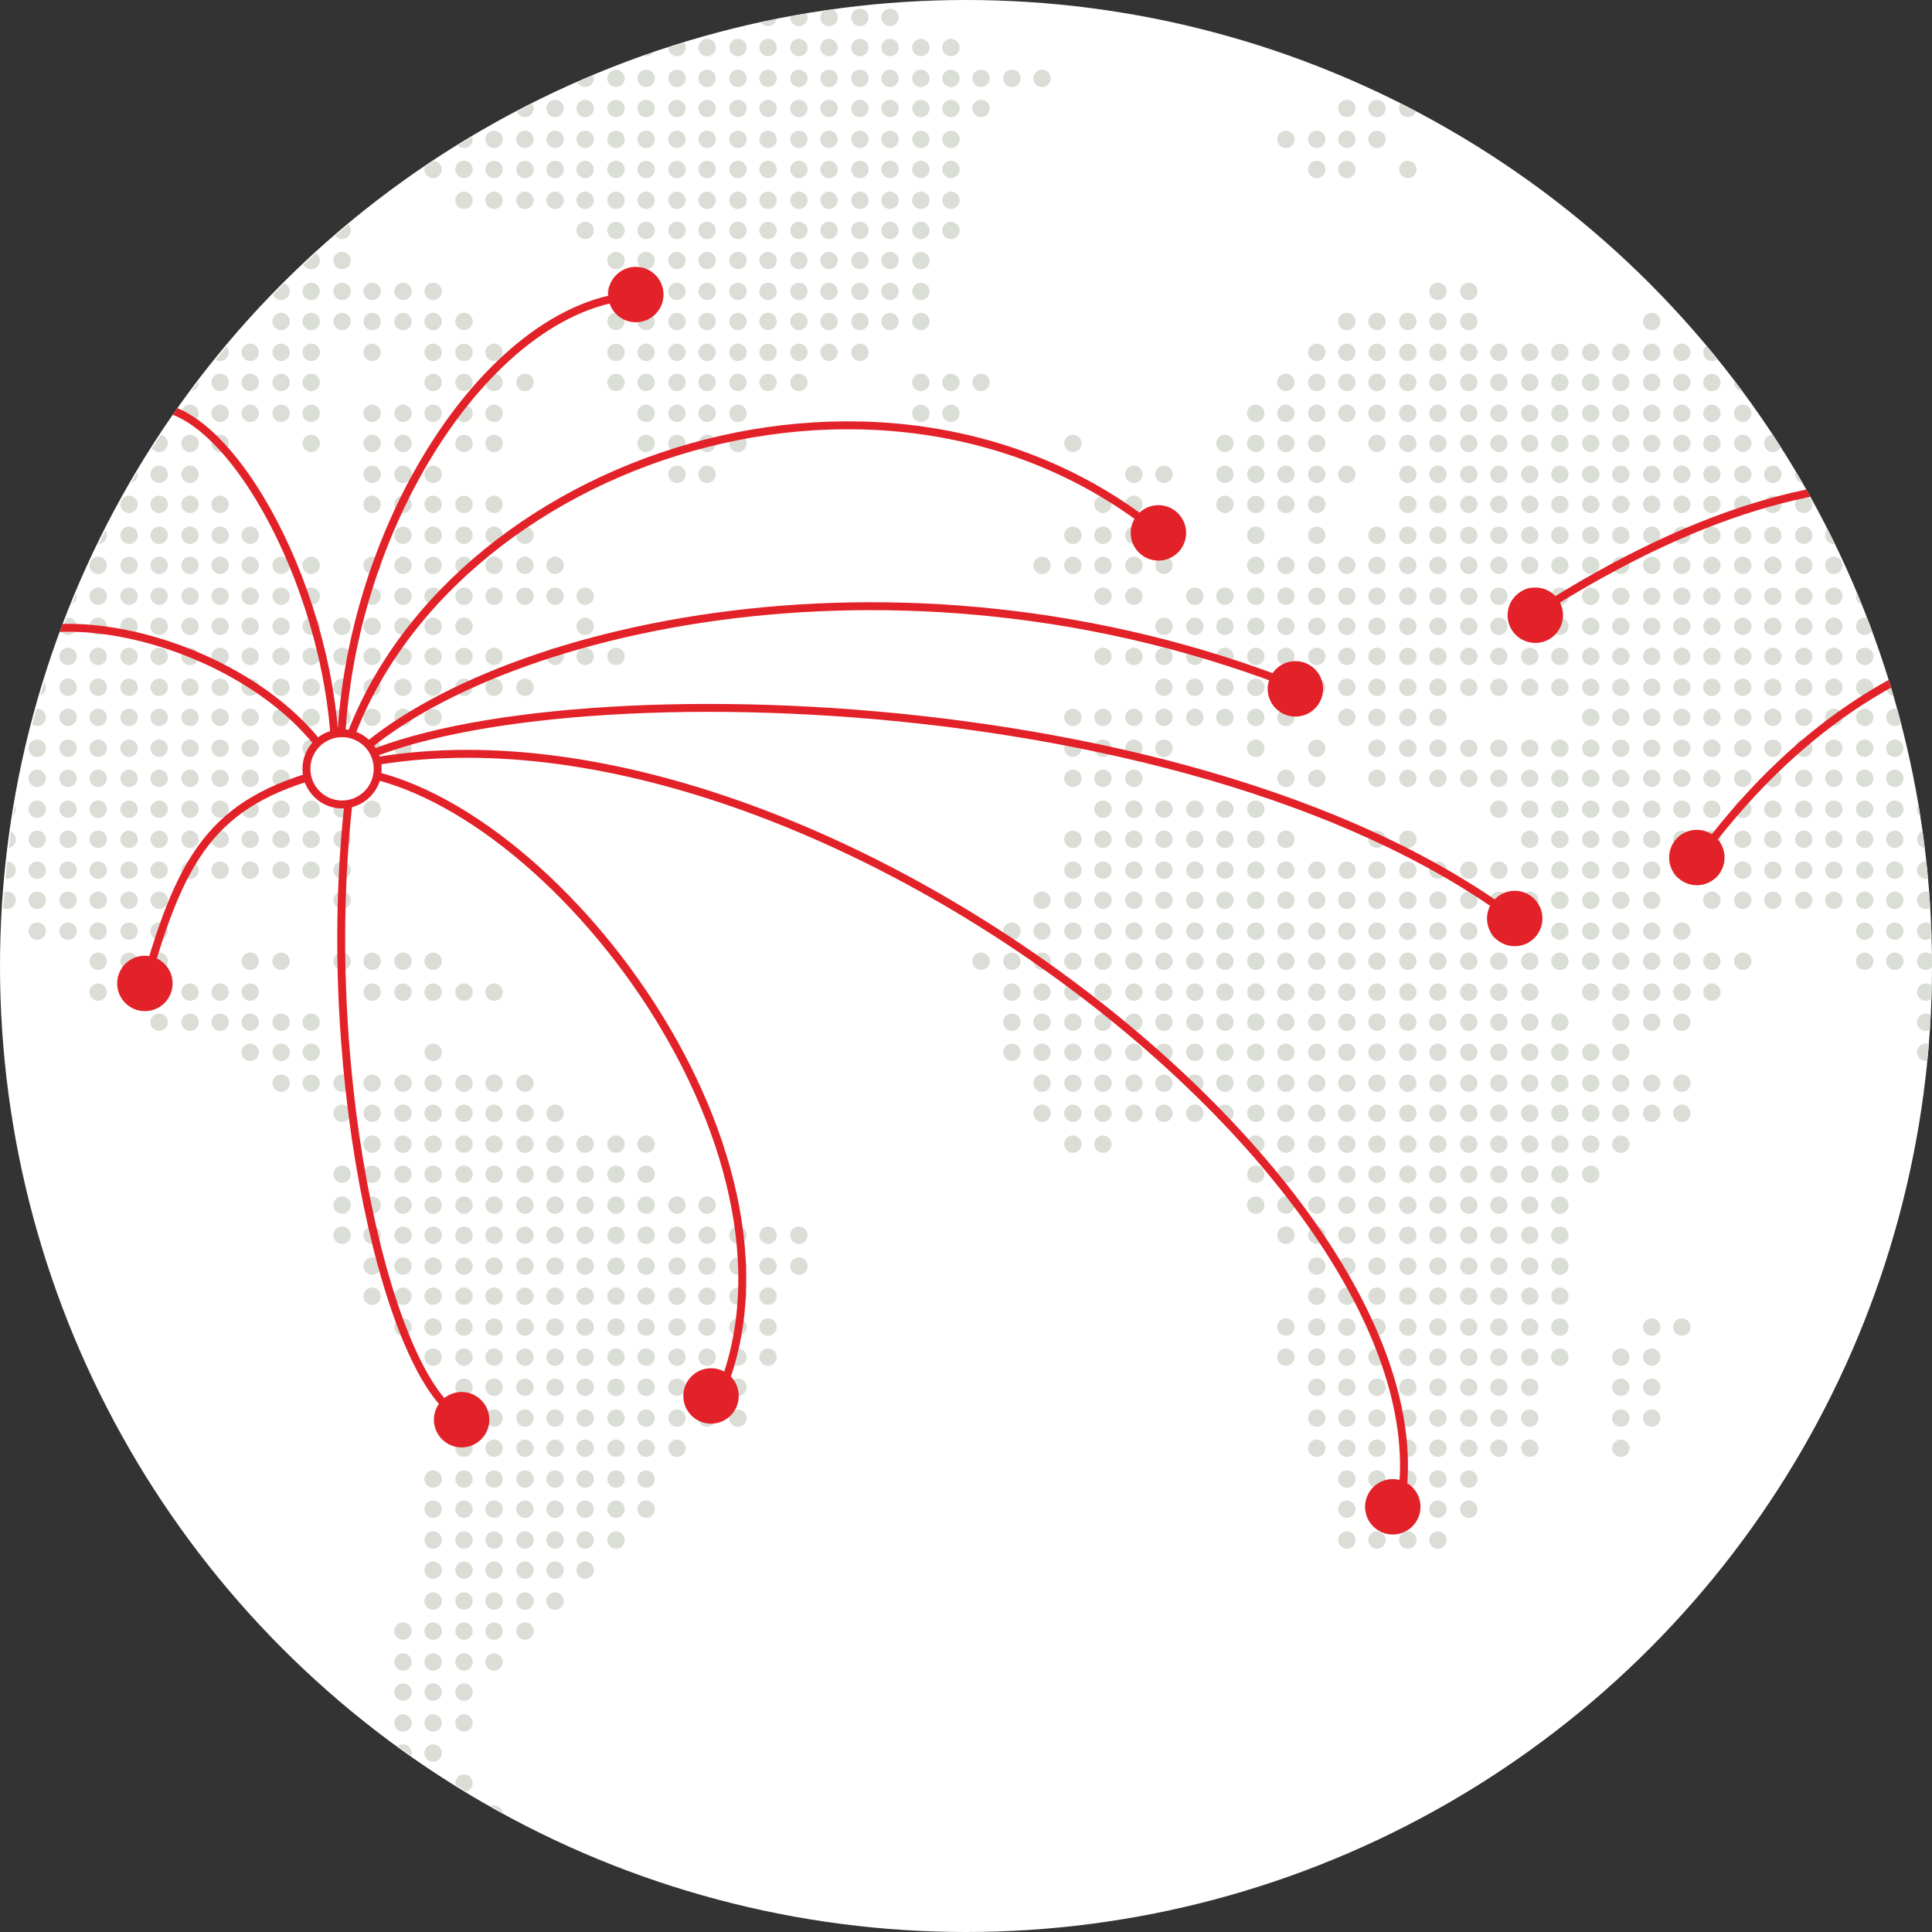 <svg xmlns="http://www.w3.org/2000/svg" xmlns:xlink="http://www.w3.org/1999/xlink" viewBox="0 0 244 244" enable-background="new 0 0 244 244"><rect x="0" y="0" width="244" height="244" fill="#333333" stroke="none"/><circle cx="122" cy="122" r="125" fill="none"/><circle fill="#fff" cx="122" cy="122" r="122"/><defs><circle id="a" cx="122" cy="122" r="122"/></defs><clipPath id="b"><use xlink:href="#a" overflow="visible"/></clipPath><g clip-path="url(#b)"><defs><circle id="c" cx="122.2" cy="122" r="122"/></defs><clipPath id="d"><use xlink:href="#c" overflow="visible"/></clipPath><g clip-path="url(#d)" fill="#DBDED7"><circle cx="243.2" cy="32.9" r="1.1"/><circle cx="243.2" cy="36.8" r="1.1"/><circle cx="243.2" cy="40.6" r="1.1"/><circle cx="243.2" cy="44.5" r="1.1"/><circle cx="243.2" cy="48.3" r="1.1"/><circle cx="243.2" cy="52.2" r="1.1"/><circle cx="243.2" cy="56" r="1.1"/><circle cx="243.2" cy="59.9" r="1.1"/><circle cx="243.2" cy="63.7" r="1.1"/><circle cx="243.2" cy="67.6" r="1.1"/><circle cx="243.2" cy="71.4" r="1.1"/><circle cx="243.2" cy="75.3" r="1.1"/><circle cx="243.2" cy="79.1" r="1.1"/><circle cx="243.2" cy="82.9" r="1.1"/><circle cx="243.2" cy="86.8" r="1.1"/><circle cx="243.2" cy="90.6" r="1.1"/><circle cx="243.2" cy="94.5" r="1.1"/><circle cx="243.2" cy="98.3" r="1.1"/><circle cx="243.2" cy="102.2" r="1.1"/><circle cx="243.2" cy="106" r="1.1"/><circle cx="243.2" cy="109.9" r="1.1"/><circle cx="243.2" cy="113.7" r="1.1"/><circle cx="243.2" cy="117.6" r="1.1"/><circle cx="243.2" cy="121.4" r="1.1"/><circle cx="243.2" cy="125.3" r="1.1"/><circle cx="243.2" cy="129.1" r="1.1"/><circle cx="243.2" cy="132.9" r="1.1"/><circle cx="239.3" cy="32.9" r="1.1"/><circle cx="239.3" cy="36.8" r="1.1"/><circle cx="239.3" cy="40.6" r="1.1"/><circle cx="239.3" cy="44.5" r="1.1"/><circle cx="239.3" cy="48.3" r="1.1"/><circle cx="239.3" cy="52.2" r="1.1"/><circle cx="239.3" cy="56" r="1.1"/><circle cx="239.3" cy="59.9" r="1.1"/><circle cx="239.3" cy="63.7" r="1.1"/><circle cx="239.3" cy="67.6" r="1.1"/><circle cx="239.3" cy="71.4" r="1.1"/><circle cx="239.3" cy="75.3" r="1.1"/><circle cx="239.3" cy="79.1" r="1.1"/><circle cx="239.3" cy="82.9" r="1.1"/><circle cx="239.3" cy="86.8" r="1.1"/><circle cx="239.3" cy="90.6" r="1.1"/><circle cx="239.3" cy="94.5" r="1.1"/><circle cx="239.3" cy="98.3" r="1.1"/><circle cx="239.3" cy="102.2" r="1.1"/><circle cx="239.3" cy="106" r="1.1"/><circle cx="239.3" cy="109.9" r="1.1"/><circle cx="239.3" cy="113.7" r="1.1"/><circle cx="239.3" cy="117.6" r="1.1"/><circle cx="239.3" cy="121.4" r="1.1"/><circle cx="235.5" cy="25.3" r="1.1"/><circle cx="235.5" cy="32.9" r="1.1"/><circle cx="235.5" cy="36.8" r="1.1"/><circle cx="235.5" cy="40.6" r="1.1"/><circle cx="227.8" cy="13.7" r="1.1"/><circle cx="231.6" cy="13.7" r="1.1"/><circle cx="223.9" cy="9.9" r="1.1"/><circle cx="223.9" cy="13.7" r="1.1"/><circle cx="220.1" cy="9.9" r="1.1"/><circle cx="220.1" cy="13.7" r="1.1"/><circle cx="216.2" cy="13.7" r="1.1"/><circle cx="208.6" cy="13.7" r="1.1"/><circle cx="204.7" cy="9.9" r="1.1"/><circle cx="204.7" cy="13.7" r="1.1"/><circle cx="200.9" cy="9.9" r="1.1"/><circle cx="235.5" cy="44.5" r="1.1"/><circle cx="235.5" cy="48.3" r="1.1"/><circle cx="235.5" cy="52.2" r="1.1"/><circle cx="235.5" cy="56" r="1.1"/><circle cx="235.5" cy="59.9" r="1.1"/><circle cx="235.5" cy="63.7" r="1.1"/><circle cx="235.5" cy="67.6" r="1.1"/><circle cx="235.5" cy="71.4" r="1.1"/><circle cx="235.5" cy="75.3" r="1.1"/><circle cx="235.5" cy="79.1" r="1.1"/><circle cx="235.5" cy="82.9" r="1.1"/><circle cx="235.5" cy="86.8" r="1.1"/><circle cx="235.5" cy="90.6" r="1.1"/><circle cx="235.5" cy="94.5" r="1.1"/><circle cx="235.5" cy="98.3" r="1.1"/><circle cx="235.5" cy="102.2" r="1.1"/><circle cx="235.5" cy="106" r="1.1"/><circle cx="235.5" cy="109.9" r="1.1"/><circle cx="235.5" cy="113.7" r="1.1"/><circle cx="235.5" cy="117.6" r="1.1"/><circle cx="235.5" cy="121.4" r="1.1"/><circle cx="231.6" cy="25.3" r="1.1"/><circle cx="231.6" cy="36.8" r="1.1"/><circle cx="231.6" cy="40.6" r="1.1"/><circle cx="231.6" cy="44.5" r="1.1"/><circle cx="231.6" cy="48.3" r="1.1"/><circle cx="231.6" cy="52.2" r="1.1"/><circle cx="231.6" cy="56" r="1.1"/><circle cx="231.6" cy="59.9" r="1.1"/><circle cx="231.6" cy="63.7" r="1.1"/><circle cx="231.6" cy="67.6" r="1.1"/><circle cx="231.6" cy="71.4" r="1.1"/><circle cx="231.6" cy="75.3" r="1.1"/><circle cx="231.6" cy="79.1" r="1.1"/><circle cx="231.6" cy="82.9" r="1.1"/><circle cx="231.6" cy="86.8" r="1.1"/><circle cx="231.6" cy="90.6" r="1.1"/><circle cx="231.6" cy="94.5" r="1.1"/><circle cx="231.6" cy="98.3" r="1.1"/><circle cx="231.6" cy="102.2" r="1.1"/><circle cx="231.6" cy="106" r="1.1"/><circle cx="231.6" cy="109.9" r="1.1"/><circle cx="231.6" cy="113.7" r="1.1"/><circle cx="227.8" cy="25.3" r="1.1"/><circle cx="227.8" cy="40.6" r="1.1"/><circle cx="227.8" cy="44.5" r="1.1"/><circle cx="227.8" cy="48.3" r="1.1"/><circle cx="227.8" cy="52.2" r="1.1"/><circle cx="227.8" cy="56" r="1.1"/><circle cx="227.8" cy="59.9" r="1.1"/><circle cx="227.8" cy="63.7" r="1.1"/><circle cx="227.8" cy="67.6" r="1.1"/><circle cx="227.8" cy="71.4" r="1.1"/><circle cx="227.8" cy="75.3" r="1.1"/><circle cx="227.8" cy="79.1" r="1.1"/><circle cx="227.8" cy="82.9" r="1.1"/><circle cx="227.8" cy="86.8" r="1.1"/><circle cx="227.8" cy="90.6" r="1.1"/><circle cx="227.8" cy="94.5" r="1.1"/><circle cx="227.8" cy="98.3" r="1.1"/><circle cx="227.8" cy="102.2" r="1.1"/><circle cx="227.8" cy="106" r="1.1"/><circle cx="227.8" cy="109.9" r="1.1"/><circle cx="227.8" cy="113.7" r="1.1"/><circle cx="223.9" cy="25.3" r="1.1"/><circle cx="223.9" cy="29.1" r="1.1"/><circle cx="223.9" cy="40.6" r="1.1"/><circle cx="223.9" cy="44.5" r="1.1"/><circle cx="223.9" cy="48.3" r="1.1"/><circle cx="223.9" cy="52.2" r="1.1"/><circle cx="223.9" cy="56" r="1.1"/><circle cx="223.9" cy="59.9" r="1.1"/><circle cx="223.9" cy="63.7" r="1.1"/><circle cx="223.9" cy="67.6" r="1.1"/><circle cx="223.9" cy="71.4" r="1.1"/><circle cx="223.9" cy="75.3" r="1.1"/><circle cx="223.9" cy="79.1" r="1.1"/><circle cx="223.9" cy="82.9" r="1.1"/><circle cx="223.9" cy="86.8" r="1.1"/><circle cx="223.9" cy="90.6" r="1.1"/><circle cx="223.9" cy="94.5" r="1.1"/><circle cx="223.9" cy="98.3" r="1.1"/><circle cx="223.9" cy="102.2" r="1.1"/><circle cx="223.9" cy="106" r="1.1"/><circle cx="223.9" cy="109.9" r="1.1"/><circle cx="223.9" cy="113.7" r="1.1"/><circle cx="220.1" cy="29.1" r="1.1"/><circle cx="220.1" cy="32.9" r="1.1"/><circle cx="220.1" cy="36.8" r="1.1"/><circle cx="220.1" cy="44.5" r="1.1"/><circle cx="220.1" cy="48.3" r="1.1"/><circle cx="220.1" cy="52.2" r="1.1"/><circle cx="220.1" cy="56" r="1.1"/><circle cx="220.1" cy="59.9" r="1.1"/><circle cx="220.1" cy="63.7" r="1.1"/><circle cx="220.1" cy="67.6" r="1.1"/><circle cx="220.1" cy="71.4" r="1.1"/><circle cx="220.1" cy="75.3" r="1.1"/><circle cx="220.1" cy="79.1" r="1.1"/><circle cx="220.1" cy="82.9" r="1.1"/><circle cx="220.1" cy="86.8" r="1.1"/><circle cx="220.1" cy="90.6" r="1.1"/><circle cx="220.1" cy="94.5" r="1.1"/><circle cx="220.1" cy="98.3" r="1.1"/><circle cx="220.1" cy="102.2" r="1.1"/><circle cx="220.1" cy="106" r="1.1"/><circle cx="220.1" cy="109.9" r="1.1"/><circle cx="220.1" cy="113.7" r="1.1"/><circle cx="220.1" cy="121.4" r="1.1"/><circle cx="216.2" cy="32.9" r="1.1"/><circle cx="216.2" cy="36.8" r="1.1"/><circle cx="216.2" cy="44.5" r="1.1"/><circle cx="216.2" cy="48.3" r="1.1"/><circle cx="216.2" cy="52.2" r="1.1"/><circle cx="216.2" cy="56" r="1.1"/><circle cx="216.2" cy="59.9" r="1.1"/><circle cx="216.2" cy="63.7" r="1.1"/><circle cx="216.2" cy="67.6" r="1.1"/><circle cx="216.2" cy="71.4" r="1.1"/><circle cx="216.2" cy="75.3" r="1.1"/><circle cx="216.2" cy="79.1" r="1.1"/><circle cx="216.2" cy="82.9" r="1.1"/><circle cx="216.2" cy="86.8" r="1.1"/><circle cx="216.2" cy="90.6" r="1.1"/><circle cx="216.2" cy="94.5" r="1.1"/><circle cx="216.2" cy="98.3" r="1.1"/><circle cx="216.2" cy="102.2" r="1.1"/><circle cx="216.2" cy="106" r="1.1"/><circle cx="216.2" cy="109.9" r="1.1"/><circle cx="216.2" cy="113.7" r="1.1"/><circle cx="216.2" cy="121.4" r="1.1"/><circle cx="216.2" cy="125.3" r="1.1"/><circle cx="212.4" cy="36.8" r="1.1"/><circle cx="212.4" cy="44.5" r="1.1"/><circle cx="212.4" cy="48.3" r="1.1"/><circle cx="212.4" cy="52.2" r="1.1"/><circle cx="212.4" cy="56" r="1.1"/><circle cx="212.4" cy="59.9" r="1.1"/><circle cx="212.4" cy="63.7" r="1.1"/><circle cx="212.4" cy="67.6" r="1.1"/><circle cx="212.4" cy="71.4" r="1.1"/><circle cx="212.4" cy="75.3" r="1.1"/><circle cx="212.4" cy="79.1" r="1.1"/><circle cx="212.4" cy="82.9" r="1.1"/><circle cx="212.4" cy="86.8" r="1.1"/><circle cx="212.4" cy="90.6" r="1.1"/><circle cx="212.4" cy="94.5" r="1.1"/><circle cx="212.4" cy="98.3" r="1.1"/><circle cx="212.4" cy="102.2" r="1.1"/><circle cx="212.4" cy="109.9" r="1.1"/><circle cx="212.4" cy="117.6" r="1.1"/><circle cx="212.4" cy="121.4" r="1.1"/><circle cx="212.4" cy="125.3" r="1.1"/><circle cx="212.4" cy="129.1" r="1.1"/><circle cx="212.4" cy="136.8" r="1.1"/><circle cx="212.4" cy="140.6" r="1.1"/><circle cx="212.4" cy="167.6" r="1.1"/><circle cx="208.6" cy="40.6" r="1.1"/><circle cx="208.6" cy="44.5" r="1.1"/><circle cx="208.6" cy="48.3" r="1.1"/><circle cx="208.6" cy="52.2" r="1.1"/><circle cx="208.6" cy="56" r="1.1"/><circle cx="208.6" cy="59.9" r="1.1"/><circle cx="208.6" cy="63.7" r="1.1"/><circle cx="208.6" cy="67.6" r="1.1"/><circle cx="208.6" cy="71.4" r="1.1"/><circle cx="208.6" cy="75.3" r="1.1"/><circle cx="208.6" cy="79.1" r="1.1"/><circle cx="208.6" cy="82.9" r="1.1"/><circle cx="208.6" cy="86.8" r="1.1"/><circle cx="208.6" cy="90.6" r="1.1"/><circle cx="208.6" cy="94.5" r="1.1"/><circle cx="208.6" cy="98.3" r="1.1"/><circle cx="208.6" cy="102.2" r="1.1"/><circle cx="208.6" cy="106" r="1.1"/><circle cx="212.4" cy="106" r="1.1"/><circle cx="208.6" cy="109.9" r="1.1"/><circle cx="208.6" cy="113.7" r="1.1"/><circle cx="208.6" cy="117.6" r="1.1"/><circle cx="208.6" cy="121.4" r="1.1"/><circle cx="208.6" cy="125.3" r="1.1"/><circle cx="208.6" cy="129.1" r="1.1"/><circle cx="208.6" cy="136.8" r="1.1"/><circle cx="208.6" cy="140.6" r="1.1"/><circle cx="208.6" cy="167.6" r="1.1"/><circle cx="208.6" cy="171.4" r="1.1"/><circle cx="208.6" cy="175.2" r="1.1"/><circle cx="208.6" cy="179.1" r="1.1"/><circle cx="204.7" cy="44.5" r="1.1"/><circle cx="204.7" cy="48.3" r="1.1"/><circle cx="204.7" cy="52.2" r="1.1"/><circle cx="204.7" cy="56" r="1.1"/><circle cx="204.7" cy="59.9" r="1.1"/><circle cx="204.7" cy="63.7" r="1.1"/><circle cx="204.7" cy="67.6" r="1.1"/><circle cx="204.7" cy="71.4" r="1.1"/><circle cx="204.7" cy="75.3" r="1.1"/><circle cx="204.7" cy="79.1" r="1.1"/><circle cx="204.7" cy="82.9" r="1.1"/><circle cx="204.7" cy="86.8" r="1.1"/><circle cx="204.7" cy="90.6" r="1.1"/><circle cx="150.9" cy="75.3" r="1.1"/><circle cx="147" cy="71.4" r="1.1"/><circle cx="143.2" cy="59.9" r="1.1"/><circle cx="147" cy="59.9" r="1.1"/><circle cx="143.2" cy="63.7" r="1.1"/><circle cx="143.2" cy="67.6" r="1.1"/><circle cx="143.2" cy="71.4" r="1.1"/><circle cx="143.2" cy="75.3" r="1.1"/><circle cx="139.3" cy="63.7" r="1.1"/><circle cx="139.3" cy="67.6" r="1.1"/><circle cx="139.3" cy="71.4" r="1.1"/><circle cx="139.3" cy="75.3" r="1.1"/><circle cx="135.5" cy="56" r="1.1"/><circle cx="135.5" cy="67.6" r="1.1"/><circle cx="135.5" cy="71.4" r="1.1"/><circle cx="131.6" cy="71.4" r="1.1"/><circle cx="204.7" cy="94.5" r="1.1"/><circle cx="204.7" cy="98.3" r="1.1"/><circle cx="204.7" cy="102.2" r="1.1"/><circle cx="204.7" cy="106" r="1.1"/><circle cx="204.7" cy="109.9" r="1.1"/><circle cx="204.7" cy="113.7" r="1.1"/><circle cx="204.7" cy="117.6" r="1.1"/><circle cx="204.7" cy="121.4" r="1.1"/><circle cx="204.7" cy="125.3" r="1.1"/><circle cx="204.7" cy="129.1" r="1.1"/><circle cx="204.7" cy="132.9" r="1.1"/><circle cx="204.7" cy="136.8" r="1.1"/><circle cx="204.7" cy="140.6" r="1.1"/><circle cx="204.7" cy="144.5" r="1.1"/><circle cx="204.7" cy="171.4" r="1.1"/><circle cx="204.7" cy="175.2" r="1.1"/><circle cx="204.7" cy="179.1" r="1.1"/><circle cx="204.7" cy="182.9" r="1.1"/><circle cx="200.9" cy="44.5" r="1.1"/><circle cx="200.9" cy="48.3" r="1.1"/><circle cx="200.9" cy="52.2" r="1.1"/><circle cx="200.9" cy="56" r="1.1"/><circle cx="200.9" cy="59.9" r="1.1"/><circle cx="200.9" cy="63.7" r="1.1"/><circle cx="200.9" cy="67.6" r="1.1"/><circle cx="200.9" cy="71.4" r="1.1"/><circle cx="200.9" cy="75.3" r="1.1"/><circle cx="200.9" cy="79.1" r="1.1"/><circle cx="200.9" cy="82.9" r="1.1"/><circle cx="200.9" cy="86.8" r="1.1"/><circle cx="200.9" cy="90.6" r="1.1"/><circle cx="200.9" cy="94.5" r="1.1"/><circle cx="200.9" cy="98.3" r="1.1"/><circle cx="200.9" cy="102.2" r="1.1"/><circle cx="200.9" cy="106" r="1.1"/><circle cx="200.9" cy="109.9" r="1.1"/><circle cx="200.9" cy="113.7" r="1.1"/><circle cx="200.9" cy="117.6" r="1.1"/><circle cx="200.9" cy="121.4" r="1.1"/><circle cx="200.9" cy="125.3" r="1.1"/><circle cx="200.9" cy="132.9" r="1.1"/><circle cx="200.9" cy="136.8" r="1.1"/><circle cx="200.9" cy="140.6" r="1.1"/><circle cx="200.9" cy="144.5" r="1.1"/><circle cx="200.9" cy="148.3" r="1.1"/><circle cx="197" cy="44.5" r="1.1"/><circle cx="197" cy="48.3" r="1.1"/><circle cx="197" cy="52.2" r="1.1"/><circle cx="197" cy="56" r="1.1"/><circle cx="197" cy="59.9" r="1.1"/><circle cx="197" cy="63.7" r="1.1"/><circle cx="197" cy="67.6" r="1.1"/><circle cx="197" cy="71.4" r="1.1"/><circle cx="197" cy="75.3" r="1.1"/><circle cx="197" cy="79.1" r="1.1"/><circle cx="197" cy="82.9" r="1.1"/><circle cx="197" cy="86.8" r="1.1"/><circle cx="197" cy="94.5" r="1.1"/><circle cx="197" cy="98.3" r="1.1"/><circle cx="197" cy="102.2" r="1.1"/><circle cx="197" cy="106" r="1.1"/><circle cx="197" cy="109.9" r="1.1"/><circle cx="197" cy="113.7" r="1.1"/><circle cx="197" cy="117.6" r="1.1"/><circle cx="197" cy="121.4" r="1.1"/><circle cx="197" cy="129.1" r="1.1"/><circle cx="197" cy="132.9" r="1.1"/><circle cx="197" cy="136.8" r="1.1"/><circle cx="197" cy="140.6" r="1.1"/><circle cx="197" cy="144.5" r="1.1"/><circle cx="197" cy="148.3" r="1.1"/><circle cx="197" cy="152.2" r="1.1"/><circle cx="197" cy="156" r="1.1"/><circle cx="197" cy="159.9" r="1.1"/><circle cx="197" cy="163.7" r="1.1"/><circle cx="197" cy="167.6" r="1.1"/><circle cx="197" cy="171.4" r="1.1"/><circle cx="193.2" cy="44.5" r="1.1"/><circle cx="193.2" cy="48.3" r="1.1"/><circle cx="193.2" cy="52.2" r="1.1"/><circle cx="193.2" cy="56" r="1.1"/><circle cx="193.2" cy="59.9" r="1.1"/><circle cx="193.2" cy="63.7" r="1.1"/><circle cx="193.2" cy="67.6" r="1.1"/><circle cx="193.2" cy="71.4" r="1.1"/><circle cx="193.2" cy="75.3" r="1.1"/><circle cx="123.9" cy="48.3" r="1.1"/><circle cx="120.1" cy="48.3" r="1.1"/><circle cx="120.1" cy="52.2" r="1.1"/><circle cx="116.3" cy="48.3" r="1.1"/><circle cx="116.3" cy="52.2" r="1.1"/><circle cx="193.2" cy="79.1" r="1.1"/><circle cx="193.2" cy="82.9" r="1.1"/><circle cx="193.2" cy="86.8" r="1.1"/><circle cx="193.2" cy="94.5" r="1.1"/><circle cx="193.2" cy="98.3" r="1.1"/><circle cx="193.2" cy="102.2" r="1.1"/><circle cx="193.2" cy="106" r="1.1"/><circle cx="193.2" cy="109.9" r="1.1"/><circle cx="193.2" cy="113.7" r="1.1"/><circle cx="193.2" cy="121.4" r="1.1"/><circle cx="193.2" cy="125.3" r="1.1"/><circle cx="193.2" cy="129.1" r="1.1"/><circle cx="193.2" cy="132.9" r="1.1"/><circle cx="193.2" cy="136.8" r="1.1"/><circle cx="193.2" cy="140.6" r="1.1"/><circle cx="193.2" cy="144.5" r="1.1"/><circle cx="193.2" cy="148.3" r="1.1"/><circle cx="193.2" cy="152.2" r="1.1"/><circle cx="193.2" cy="156" r="1.1"/><circle cx="193.2" cy="159.9" r="1.1"/><circle cx="193.2" cy="163.7" r="1.1"/><circle cx="193.2" cy="167.6" r="1.1"/><circle cx="193.2" cy="171.4" r="1.1"/><circle cx="193.2" cy="175.2" r="1.1"/><circle cx="193.2" cy="179.1" r="1.1"/><circle cx="193.2" cy="182.9" r="1.1"/><circle cx="189.3" cy="44.5" r="1.1"/><circle cx="189.3" cy="48.3" r="1.1"/><circle cx="189.3" cy="52.2" r="1.1"/><circle cx="189.3" cy="56" r="1.1"/><circle cx="189.3" cy="59.9" r="1.1"/><circle cx="189.3" cy="63.7" r="1.1"/><circle cx="189.3" cy="67.6" r="1.1"/><circle cx="189.3" cy="71.4" r="1.1"/><circle cx="189.3" cy="75.3" r="1.1"/><circle cx="189.3" cy="79.1" r="1.1"/><circle cx="189.3" cy="82.9" r="1.1"/><circle cx="189.3" cy="86.8" r="1.1"/><circle cx="189.3" cy="94.5" r="1.1"/><circle cx="189.3" cy="98.3" r="1.1"/><circle cx="189.3" cy="102.2" r="1.1"/><circle cx="189.3" cy="109.9" r="1.1"/><circle cx="189.3" cy="113.7" r="1.1"/><circle cx="189.3" cy="117.6" r="1.1"/><circle cx="189.3" cy="121.4" r="1.1"/><circle cx="189.3" cy="125.3" r="1.1"/><circle cx="189.3" cy="129.1" r="1.1"/><circle cx="189.3" cy="132.9" r="1.1"/><circle cx="189.3" cy="136.8" r="1.1"/><circle cx="189.3" cy="140.6" r="1.1"/><circle cx="189.3" cy="144.5" r="1.1"/><circle cx="189.3" cy="148.3" r="1.1"/><circle cx="189.3" cy="152.2" r="1.1"/><circle cx="189.3" cy="156" r="1.1"/><circle cx="189.3" cy="159.9" r="1.1"/><circle cx="189.3" cy="163.7" r="1.1"/><circle cx="189.3" cy="167.6" r="1.1"/><circle cx="189.3" cy="171.4" r="1.1"/><circle cx="189.3" cy="175.2" r="1.1"/><circle cx="189.3" cy="179.1" r="1.1"/><circle cx="189.3" cy="182.9" r="1.1"/><circle cx="185.5" cy="36.8" r="1.1"/><circle cx="185.5" cy="40.6" r="1.1"/><circle cx="185.5" cy="44.5" r="1.1"/><circle cx="185.5" cy="48.3" r="1.1"/><circle cx="185.5" cy="52.2" r="1.1"/><circle cx="185.5" cy="56" r="1.1"/><circle cx="185.5" cy="59.9" r="1.1"/><circle cx="185.5" cy="63.7" r="1.1"/><circle cx="185.5" cy="67.6" r="1.1"/><circle cx="185.5" cy="71.4" r="1.1"/><circle cx="185.5" cy="75.3" r="1.1"/><circle cx="185.5" cy="79.1" r="1.1"/><circle cx="185.5" cy="82.9" r="1.1"/><circle cx="185.5" cy="86.8" r="1.1"/><circle cx="185.5" cy="94.5" r="1.1"/><circle cx="185.5" cy="98.3" r="1.1"/><circle cx="185.5" cy="109.9" r="1.1"/><circle cx="185.5" cy="113.7" r="1.1"/><circle cx="185.5" cy="117.6" r="1.1"/><circle cx="185.5" cy="121.4" r="1.1"/><circle cx="185.5" cy="125.3" r="1.1"/><circle cx="185.5" cy="129.1" r="1.1"/><circle cx="185.5" cy="132.9" r="1.1"/><circle cx="185.5" cy="136.8" r="1.1"/><circle cx="185.5" cy="140.6" r="1.1"/><circle cx="185.5" cy="144.5" r="1.1"/><circle cx="185.5" cy="148.3" r="1.1"/><circle cx="185.5" cy="152.2" r="1.1"/><circle cx="185.5" cy="156" r="1.1"/><circle cx="185.5" cy="159.9" r="1.1"/><circle cx="185.5" cy="163.7" r="1.1"/><circle cx="185.5" cy="167.6" r="1.1"/><circle cx="185.5" cy="171.4" r="1.1"/><circle cx="185.5" cy="175.2" r="1.1"/><circle cx="185.5" cy="179.1" r="1.1"/><circle cx="185.5" cy="182.9" r="1.1"/><circle cx="185.5" cy="186.8" r="1.1"/><circle cx="185.5" cy="190.6" r="1.1"/><circle cx="181.6" cy="13.7" r="1.1"/><circle cx="181.6" cy="36.8" r="1.1"/><circle cx="181.6" cy="40.6" r="1.1"/><circle cx="181.6" cy="44.5" r="1.1"/><circle cx="181.6" cy="48.3" r="1.1"/><circle cx="181.6" cy="52.2" r="1.1"/><circle cx="181.6" cy="56" r="1.1"/><circle cx="181.6" cy="59.9" r="1.1"/><circle cx="181.6" cy="63.7" r="1.1"/><circle cx="181.6" cy="67.6" r="1.1"/><circle cx="181.6" cy="71.4" r="1.1"/><circle cx="181.6" cy="75.3" r="1.1"/><circle cx="181.6" cy="79.1" r="1.1"/><circle cx="181.6" cy="82.9" r="1.1"/><circle cx="181.6" cy="86.8" r="1.1"/><circle cx="181.6" cy="90.6" r="1.1"/><circle cx="181.6" cy="94.5" r="1.1"/><circle cx="181.6" cy="98.3" r="1.1"/><circle cx="181.6" cy="109.9" r="1.1"/><circle cx="181.6" cy="113.7" r="1.1"/><circle cx="181.6" cy="117.6" r="1.1"/><circle cx="181.6" cy="121.4" r="1.1"/><circle cx="181.6" cy="125.3" r="1.1"/><circle cx="181.6" cy="129.1" r="1.1"/><circle cx="181.6" cy="132.9" r="1.1"/><circle cx="181.6" cy="136.8" r="1.1"/><circle cx="181.6" cy="140.6" r="1.1"/><circle cx="181.6" cy="144.5" r="1.1"/><circle cx="181.6" cy="148.3" r="1.1"/><circle cx="181.6" cy="152.2" r="1.1"/><circle cx="181.6" cy="156" r="1.1"/><circle cx="181.6" cy="159.9" r="1.1"/><circle cx="181.6" cy="163.7" r="1.1"/><circle cx="181.6" cy="167.6" r="1.1"/><circle cx="181.6" cy="171.4" r="1.1"/><circle cx="181.6" cy="175.2" r="1.1"/><circle cx="181.6" cy="179.1" r="1.1"/><circle cx="181.6" cy="182.9" r="1.1"/><circle cx="181.6" cy="186.8" r="1.1"/><circle cx="181.6" cy="190.6" r="1.1"/><circle cx="181.6" cy="194.5" r="1.1"/><circle cx="177.8" cy="13.7" r="1.1"/><circle cx="177.8" cy="21.4" r="1.1"/><circle cx="177.8" cy="40.6" r="1.1"/><circle cx="177.8" cy="44.5" r="1.1"/><circle cx="177.8" cy="48.3" r="1.1"/><circle cx="177.8" cy="52.2" r="1.1"/><circle cx="177.8" cy="56" r="1.1"/><circle cx="177.8" cy="59.9" r="1.1"/><circle cx="177.8" cy="63.7" r="1.1"/><circle cx="177.8" cy="67.6" r="1.1"/><circle cx="177.8" cy="71.4" r="1.1"/><circle cx="177.8" cy="75.3" r="1.1"/><circle cx="177.8" cy="79.1" r="1.1"/><circle cx="177.8" cy="82.9" r="1.1"/><circle cx="177.8" cy="86.8" r="1.1"/><circle cx="177.8" cy="90.6" r="1.1"/><circle cx="177.8" cy="94.5" r="1.1"/><circle cx="177.8" cy="98.3" r="1.1"/><circle cx="177.8" cy="106" r="1.1"/><circle cx="177.8" cy="109.9" r="1.1"/><circle cx="177.8" cy="113.7" r="1.1"/><circle cx="177.8" cy="117.6" r="1.1"/><circle cx="177.8" cy="121.4" r="1.1"/><circle cx="177.8" cy="125.3" r="1.1"/><circle cx="177.8" cy="129.1" r="1.1"/><circle cx="177.8" cy="132.9" r="1.1"/><circle cx="177.8" cy="136.8" r="1.1"/><circle cx="177.8" cy="140.6" r="1.1"/><circle cx="177.8" cy="144.5" r="1.1"/><circle cx="177.8" cy="148.3" r="1.1"/><circle cx="177.8" cy="152.2" r="1.1"/><circle cx="177.8" cy="156" r="1.1"/><circle cx="177.8" cy="159.9" r="1.1"/><circle cx="177.8" cy="163.7" r="1.1"/><circle cx="177.8" cy="167.6" r="1.1"/><circle cx="177.8" cy="171.4" r="1.1"/><circle cx="177.8" cy="175.2" r="1.1"/><circle cx="177.8" cy="179.1" r="1.1"/><circle cx="177.8" cy="182.9" r="1.1"/><circle cx="177.8" cy="186.8" r="1.1"/><circle cx="177.8" cy="190.6" r="1.1"/><circle cx="177.8" cy="194.5" r="1.1"/><circle cx="173.9" cy="13.7" r="1.1"/><circle cx="173.9" cy="17.6" r="1.1"/><circle cx="173.9" cy="40.6" r="1.1"/><circle cx="173.9" cy="44.5" r="1.1"/><circle cx="173.9" cy="48.3" r="1.1"/><circle cx="173.9" cy="52.2" r="1.1"/><circle cx="173.9" cy="56" r="1.1"/><circle cx="173.9" cy="67.6" r="1.1"/><circle cx="173.9" cy="71.4" r="1.1"/><circle cx="173.9" cy="75.3" r="1.1"/><circle cx="173.9" cy="79.1" r="1.1"/><circle cx="173.9" cy="82.9" r="1.1"/><circle cx="173.9" cy="86.8" r="1.1"/><circle cx="173.9" cy="90.6" r="1.1"/><circle cx="173.9" cy="94.5" r="1.1"/><circle cx="173.9" cy="98.3" r="1.1"/><circle cx="173.9" cy="106" r="1.1"/><circle cx="173.9" cy="109.9" r="1.1"/><circle cx="173.9" cy="113.7" r="1.1"/><circle cx="173.9" cy="117.6" r="1.1"/><circle cx="173.9" cy="121.4" r="1.1"/><circle cx="173.9" cy="125.3" r="1.1"/><circle cx="173.9" cy="129.1" r="1.1"/><circle cx="173.9" cy="132.9" r="1.1"/><circle cx="173.9" cy="136.8" r="1.1"/><circle cx="173.9" cy="140.6" r="1.1"/><circle cx="173.9" cy="144.5" r="1.1"/><circle cx="173.9" cy="148.3" r="1.1"/><circle cx="173.9" cy="152.2" r="1.1"/><circle cx="173.9" cy="156" r="1.1"/><circle cx="173.9" cy="159.9" r="1.1"/><circle cx="173.9" cy="163.7" r="1.1"/><circle cx="173.9" cy="167.6" r="1.1"/><circle cx="173.9" cy="171.4" r="1.1"/><circle cx="173.9" cy="175.2" r="1.1"/><circle cx="173.9" cy="179.1" r="1.1"/><circle cx="173.9" cy="182.9" r="1.1"/><circle cx="173.9" cy="186.8" r="1.1"/><circle cx="173.9" cy="190.6" r="1.1"/><circle cx="173.9" cy="194.5" r="1.1"/><circle cx="170.1" cy="13.7" r="1.1"/><circle cx="170.1" cy="17.6" r="1.1"/><circle cx="170.1" cy="21.4" r="1.1"/><circle cx="170.1" cy="40.6" r="1.1"/><circle cx="170.1" cy="44.5" r="1.1"/><circle cx="170.1" cy="48.3" r="1.1"/><circle cx="170.1" cy="52.2" r="1.1"/><circle cx="170.1" cy="59.9" r="1.1"/><circle cx="170.1" cy="71.4" r="1.1"/><circle cx="170.1" cy="75.3" r="1.1"/><circle cx="170.1" cy="79.1" r="1.1"/><circle cx="170.1" cy="82.9" r="1.1"/><circle cx="170.1" cy="86.8" r="1.1"/><circle cx="170.1" cy="90.6" r="1.1"/><circle cx="170.1" cy="109.9" r="1.1"/><circle cx="170.1" cy="113.7" r="1.1"/><circle cx="170.1" cy="117.6" r="1.1"/><circle cx="170.1" cy="121.4" r="1.1"/><circle cx="170.1" cy="125.3" r="1.1"/><circle cx="170.1" cy="129.1" r="1.1"/><circle cx="170.1" cy="132.9" r="1.1"/><circle cx="170.1" cy="136.8" r="1.1"/><circle cx="170.1" cy="140.6" r="1.1"/><circle cx="170.1" cy="144.5" r="1.1"/><circle cx="170.1" cy="148.3" r="1.1"/><circle cx="170.1" cy="152.2" r="1.1"/><circle cx="170.1" cy="156" r="1.1"/><circle cx="170.1" cy="159.9" r="1.1"/><circle cx="170.1" cy="163.7" r="1.1"/><circle cx="170.1" cy="167.6" r="1.1"/><circle cx="170.1" cy="171.4" r="1.1"/><circle cx="170.1" cy="175.2" r="1.1"/><circle cx="170.1" cy="179.1" r="1.1"/><circle cx="170.1" cy="182.9" r="1.1"/><circle cx="170.1" cy="186.8" r="1.1"/><circle cx="170.1" cy="190.6" r="1.1"/><circle cx="170.1" cy="194.5" r="1.1"/><circle cx="166.3" cy="17.6" r="1.1"/><circle cx="166.3" cy="21.4" r="1.1"/><circle cx="166.3" cy="44.5" r="1.1"/><circle cx="166.3" cy="48.3" r="1.1"/><circle cx="166.3" cy="52.2" r="1.1"/><circle cx="166.3" cy="56" r="1.1"/><circle cx="166.3" cy="59.9" r="1.1"/><circle cx="166.3" cy="63.7" r="1.1"/><circle cx="166.3" cy="67.6" r="1.1"/><circle cx="166.3" cy="71.4" r="1.1"/><circle cx="166.3" cy="75.3" r="1.1"/><circle cx="166.3" cy="79.1" r="1.1"/><circle cx="166.3" cy="82.9" r="1.1"/><circle cx="166.3" cy="86.8" r="1.1"/><circle cx="166.3" cy="94.5" r="1.1"/><circle cx="166.3" cy="98.3" r="1.1"/><circle cx="166.3" cy="109.9" r="1.1"/><circle cx="166.3" cy="113.7" r="1.1"/><circle cx="166.3" cy="117.6" r="1.1"/><circle cx="166.3" cy="121.4" r="1.1"/><circle cx="166.3" cy="125.3" r="1.1"/><circle cx="166.3" cy="129.1" r="1.1"/><circle cx="166.3" cy="132.9" r="1.1"/><circle cx="166.3" cy="136.8" r="1.1"/><circle cx="166.3" cy="140.6" r="1.1"/><circle cx="166.3" cy="144.5" r="1.1"/><circle cx="166.3" cy="148.3" r="1.1"/><circle cx="166.3" cy="152.2" r="1.1"/><circle cx="166.3" cy="156" r="1.1"/><circle cx="166.3" cy="159.9" r="1.1"/><circle cx="166.3" cy="163.7" r="1.1"/><circle cx="166.3" cy="167.6" r="1.1"/><circle cx="166.3" cy="171.4" r="1.1"/><circle cx="166.3" cy="175.2" r="1.1"/><circle cx="166.3" cy="179.1" r="1.1"/><circle cx="166.3" cy="182.9" r="1.1"/><circle cx="162.4" cy="17.6" r="1.1"/><circle cx="162.4" cy="48.3" r="1.1"/><circle cx="162.4" cy="52.2" r="1.1"/><circle cx="162.4" cy="56" r="1.1"/><circle cx="162.4" cy="59.9" r="1.1"/><circle cx="162.4" cy="63.7" r="1.1"/><circle cx="162.4" cy="71.4" r="1.1"/><circle cx="162.4" cy="75.3" r="1.1"/><circle cx="162.4" cy="79.1" r="1.1"/><circle cx="162.4" cy="82.9" r="1.1"/><circle cx="162.4" cy="86.8" r="1.1"/><circle cx="162.4" cy="90.6" r="1.1"/><circle cx="162.4" cy="98.3" r="1.1"/><circle cx="162.4" cy="106" r="1.1"/><circle cx="162.4" cy="109.9" r="1.1"/><circle cx="162.4" cy="113.7" r="1.1"/><circle cx="162.4" cy="117.6" r="1.1"/><circle cx="162.4" cy="121.4" r="1.1"/><circle cx="162.4" cy="125.3" r="1.1"/><circle cx="162.4" cy="129.1" r="1.1"/><circle cx="162.4" cy="132.9" r="1.1"/><circle cx="162.4" cy="136.8" r="1.1"/><circle cx="162.4" cy="140.6" r="1.1"/><circle cx="162.4" cy="144.5" r="1.1"/><circle cx="162.4" cy="148.3" r="1.1"/><circle cx="162.4" cy="152.2" r="1.1"/><circle cx="162.4" cy="156" r="1.1"/><circle cx="162.4" cy="167.6" r="1.1"/><circle cx="162.4" cy="171.4" r="1.1"/><circle cx="158.6" cy="52.2" r="1.1"/><circle cx="158.6" cy="56" r="1.1"/><circle cx="158.6" cy="59.9" r="1.1"/><circle cx="158.6" cy="63.7" r="1.1"/><circle cx="158.6" cy="67.6" r="1.1"/><circle cx="158.6" cy="71.4" r="1.1"/><circle cx="158.6" cy="75.3" r="1.1"/><circle cx="158.6" cy="79.1" r="1.1"/><circle cx="158.6" cy="82.9" r="1.1"/><circle cx="158.6" cy="86.8" r="1.1"/><circle cx="158.6" cy="90.6" r="1.1"/><circle cx="158.6" cy="94.5" r="1.1"/><circle cx="158.6" cy="102.2" r="1.1"/><circle cx="158.6" cy="106" r="1.1"/><circle cx="158.6" cy="109.9" r="1.1"/><circle cx="158.6" cy="113.7" r="1.1"/><circle cx="158.6" cy="117.6" r="1.1"/><circle cx="158.6" cy="121.4" r="1.1"/><circle cx="158.6" cy="125.3" r="1.1"/><circle cx="158.6" cy="129.1" r="1.1"/><circle cx="158.6" cy="132.9" r="1.1"/><circle cx="158.6" cy="136.8" r="1.1"/><circle cx="158.6" cy="140.6" r="1.1"/><circle cx="158.6" cy="144.5" r="1.1"/><circle cx="158.6" cy="148.3" r="1.1"/><circle cx="158.6" cy="152.2" r="1.1"/><circle cx="154.7" cy="56" r="1.1"/><circle cx="154.7" cy="59.9" r="1.1"/><circle cx="154.7" cy="63.7" r="1.1"/><circle cx="154.7" cy="75.3" r="1.1"/><circle cx="154.7" cy="79.1" r="1.1"/><circle cx="154.7" cy="82.9" r="1.1"/><circle cx="154.7" cy="86.8" r="1.1"/><circle cx="154.7" cy="90.6" r="1.1"/><circle cx="154.7" cy="102.2" r="1.1"/><circle cx="154.7" cy="106" r="1.1"/><circle cx="154.7" cy="109.9" r="1.1"/><circle cx="154.7" cy="113.7" r="1.1"/><circle cx="154.7" cy="117.6" r="1.1"/><circle cx="154.7" cy="121.4" r="1.1"/><circle cx="154.7" cy="125.3" r="1.1"/><circle cx="154.7" cy="129.1" r="1.1"/><circle cx="154.7" cy="132.9" r="1.1"/><circle cx="154.7" cy="136.8" r="1.1"/><circle cx="154.7" cy="140.6" r="1.1"/><circle cx="150.9" cy="79.1" r="1.1"/><circle cx="150.9" cy="82.9" r="1.1"/><circle cx="150.9" cy="86.8" r="1.1"/><circle cx="150.9" cy="90.6" r="1.1"/><circle cx="150.9" cy="102.2" r="1.1"/><circle cx="150.9" cy="106" r="1.1"/><circle cx="150.9" cy="109.9" r="1.1"/><circle cx="150.9" cy="113.7" r="1.1"/><circle cx="150.9" cy="117.6" r="1.1"/><circle cx="150.9" cy="121.4" r="1.1"/><circle cx="150.9" cy="125.3" r="1.1"/><circle cx="150.9" cy="129.1" r="1.1"/><circle cx="150.9" cy="132.9" r="1.1"/><circle cx="150.9" cy="136.8" r="1.1"/><circle cx="150.9" cy="140.6" r="1.1"/><circle cx="147" cy="79.1" r="1.1"/><circle cx="147" cy="82.9" r="1.1"/><circle cx="143.2" cy="82.9" r="1.1"/><circle cx="139.3" cy="82.9" r="1.1"/><circle cx="147" cy="86.8" r="1.1"/><circle cx="147" cy="90.6" r="1.1"/><circle cx="147" cy="94.5" r="1.1"/><circle cx="147" cy="102.2" r="1.1"/><circle cx="147" cy="106" r="1.1"/><circle cx="147" cy="109.9" r="1.1"/><circle cx="147" cy="113.7" r="1.1"/><circle cx="147" cy="117.6" r="1.1"/><circle cx="147" cy="121.4" r="1.1"/><circle cx="147" cy="125.3" r="1.1"/><circle cx="147" cy="129.1" r="1.1"/><circle cx="147" cy="132.9" r="1.1"/><circle cx="147" cy="136.8" r="1.1"/><circle cx="147" cy="140.6" r="1.1"/><circle cx="143.2" cy="90.6" r="1.1"/><circle cx="143.2" cy="94.5" r="1.1"/><circle cx="143.2" cy="98.3" r="1.1"/><circle cx="143.2" cy="102.2" r="1.1"/><circle cx="143.2" cy="106" r="1.1"/><circle cx="143.2" cy="109.9" r="1.1"/><circle cx="143.2" cy="113.7" r="1.1"/><circle cx="143.2" cy="117.6" r="1.1"/><circle cx="143.2" cy="121.4" r="1.1"/><circle cx="143.2" cy="125.3" r="1.1"/><circle cx="143.2" cy="129.1" r="1.1"/><circle cx="143.2" cy="132.9" r="1.1"/><circle cx="143.2" cy="136.8" r="1.1"/><circle cx="143.2" cy="140.6" r="1.1"/><circle cx="139.3" cy="90.6" r="1.1"/><circle cx="139.3" cy="94.5" r="1.1"/><circle cx="139.3" cy="98.3" r="1.1"/><circle cx="139.3" cy="102.2" r="1.1"/><circle cx="139.3" cy="106" r="1.1"/><circle cx="139.3" cy="109.9" r="1.1"/><circle cx="139.3" cy="113.7" r="1.1"/><circle cx="139.3" cy="117.6" r="1.1"/><circle cx="139.3" cy="121.4" r="1.1"/><circle cx="139.3" cy="125.3" r="1.1"/><circle cx="139.3" cy="129.1" r="1.1"/><circle cx="139.3" cy="132.9" r="1.1"/><circle cx="139.3" cy="136.8" r="1.1"/><circle cx="139.3" cy="140.6" r="1.1"/><circle cx="139.3" cy="144.5" r="1.1"/><circle cx="135.5" cy="90.6" r="1.1"/><circle cx="135.5" cy="94.5" r="1.1"/><circle cx="135.5" cy="98.3" r="1.1"/><circle cx="135.5" cy="106" r="1.1"/><circle cx="135.5" cy="109.9" r="1.1"/><circle cx="135.5" cy="113.7" r="1.1"/><circle cx="135.5" cy="117.6" r="1.1"/><circle cx="135.5" cy="121.4" r="1.1"/><circle cx="135.5" cy="125.3" r="1.1"/><circle cx="135.5" cy="129.1" r="1.1"/><circle cx="135.5" cy="132.9" r="1.1"/><circle cx="135.5" cy="136.8" r="1.1"/><circle cx="135.5" cy="140.6" r="1.1"/><circle cx="135.5" cy="144.5" r="1.1"/><circle cx="131.6" cy="9.9" r="1.1"/><circle cx="131.6" cy="113.7" r="1.1"/><circle cx="131.6" cy="117.6" r="1.1"/><circle cx="131.6" cy="121.4" r="1.1"/><circle cx="131.6" cy="125.3" r="1.1"/><circle cx="131.6" cy="129.1" r="1.1"/><circle cx="131.6" cy="132.9" r="1.1"/><circle cx="131.6" cy="136.8" r="1.1"/><circle cx="131.6" cy="140.6" r="1.1"/><circle cx="127.8" cy="9.9" r="1.1"/><circle cx="127.8" cy="117.6" r="1.1"/><circle cx="127.8" cy="121.4" r="1.1"/><circle cx="127.8" cy="125.3" r="1.1"/><circle cx="127.8" cy="129.1" r="1.1"/><circle cx="127.8" cy="132.9" r="1.1"/><circle cx="123.9" cy="9.9" r="1.1"/><circle cx="123.9" cy="13.7" r="1.1"/><circle cx="123.9" cy="121.4" r="1.1"/><circle cx="120.1" cy="6" r="1.1"/><circle cx="120.1" cy="9.9" r="1.1"/><circle cx="120.1" cy="13.7" r="1.1"/><circle cx="120.1" cy="17.6" r="1.1"/><circle cx="120.1" cy="21.4" r="1.1"/><circle cx="120.1" cy="25.3" r="1.1"/><circle cx="120.1" cy="29.1" r="1.1"/><circle cx="116.3" cy="6" r="1.1"/><circle cx="116.3" cy="9.9" r="1.1"/><circle cx="116.3" cy="13.7" r="1.1"/><circle cx="116.3" cy="17.6" r="1.1"/><circle cx="116.3" cy="21.4" r="1.1"/><circle cx="116.3" cy="25.3" r="1.1"/><circle cx="116.3" cy="29.1" r="1.1"/><circle cx="116.3" cy="32.9" r="1.1"/><circle cx="116.3" cy="36.8" r="1.1"/><circle cx="116.3" cy="40.6" r="1.1"/><circle cx="112.4" cy="2.2" r="1.1"/><circle cx="112.4" cy="6" r="1.1"/><circle cx="112.4" cy="9.9" r="1.1"/><circle cx="112.4" cy="13.7" r="1.1"/><circle cx="112.4" cy="17.6" r="1.1"/><circle cx="112.4" cy="21.4" r="1.1"/><circle cx="112.4" cy="25.3" r="1.1"/><circle cx="112.4" cy="29.1" r="1.1"/><circle cx="112.4" cy="32.9" r="1.1"/><circle cx="112.4" cy="36.8" r="1.1"/><circle cx="112.4" cy="40.6" r="1.1"/><circle cx="108.6" cy="2.2" r="1.1"/><circle cx="108.6" cy="6" r="1.1"/><circle cx="108.6" cy="9.9" r="1.1"/><circle cx="108.6" cy="13.7" r="1.1"/><circle cx="108.6" cy="17.6" r="1.1"/><circle cx="108.6" cy="21.4" r="1.1"/><circle cx="108.6" cy="25.3" r="1.1"/><circle cx="108.6" cy="29.1" r="1.1"/><circle cx="108.6" cy="32.9" r="1.1"/><circle cx="108.6" cy="36.8" r="1.1"/><circle cx="108.6" cy="40.6" r="1.1"/><circle cx="108.6" cy="44.5" r="1.1"/><circle cx="104.7" cy="2.2" r="1.1"/><circle cx="104.7" cy="6" r="1.1"/><circle cx="104.7" cy="9.9" r="1.1"/><circle cx="104.7" cy="13.7" r="1.1"/><circle cx="104.7" cy="17.6" r="1.1"/><circle cx="104.7" cy="21.4" r="1.1"/><circle cx="104.7" cy="25.3" r="1.1"/><circle cx="104.7" cy="29.1" r="1.1"/><circle cx="104.7" cy="32.9" r="1.1"/><circle cx="104.7" cy="36.8" r="1.1"/><circle cx="104.7" cy="40.6" r="1.1"/><circle cx="104.7" cy="44.5" r="1.1"/><circle cx="100.9" cy="2.2" r="1.1"/><circle cx="100.9" cy="6" r="1.1"/><circle cx="100.9" cy="9.9" r="1.1"/><circle cx="100.9" cy="13.7" r="1.1"/><circle cx="100.9" cy="17.6" r="1.1"/><circle cx="100.9" cy="21.4" r="1.1"/><circle cx="100.9" cy="25.3" r="1.1"/><circle cx="100.9" cy="29.1" r="1.1"/><circle cx="100.9" cy="32.9" r="1.1"/><circle cx="100.9" cy="36.8" r="1.1"/><circle cx="100.9" cy="40.6" r="1.1"/><circle cx="100.9" cy="44.5" r="1.1"/><circle cx="100.9" cy="48.3" r="1.1"/><circle cx="100.9" cy="156" r="1.1"/><circle cx="100.9" cy="159.9" r="1.1"/><circle cx="97" cy="2.2" r="1.1"/><circle cx="97" cy="6" r="1.1"/><circle cx="97" cy="9.9" r="1.1"/><circle cx="97" cy="13.7" r="1.1"/><circle cx="97" cy="17.6" r="1.1"/><circle cx="97" cy="21.4" r="1.1"/><circle cx="97" cy="25.3" r="1.1"/><circle cx="97" cy="29.1" r="1.1"/><circle cx="97" cy="32.9" r="1.1"/><circle cx="97" cy="36.8" r="1.1"/><circle cx="97" cy="40.6" r="1.1"/><circle cx="97" cy="44.5" r="1.1"/><circle cx="97" cy="48.3" r="1.1"/><circle cx="97" cy="156" r="1.1"/><circle cx="97" cy="159.9" r="1.1"/><circle cx="97" cy="163.7" r="1.1"/><circle cx="97" cy="167.6" r="1.1"/><circle cx="97" cy="171.4" r="1.1"/><circle cx="93.2" cy="6" r="1.1"/><circle cx="93.2" cy="9.9" r="1.1"/><circle cx="93.2" cy="13.7" r="1.1"/><circle cx="93.2" cy="17.6" r="1.1"/><circle cx="93.2" cy="21.4" r="1.1"/><circle cx="93.2" cy="25.3" r="1.1"/><circle cx="93.2" cy="29.1" r="1.1"/><circle cx="93.2" cy="32.9" r="1.1"/><circle cx="93.2" cy="36.8" r="1.1"/><circle cx="93.2" cy="40.6" r="1.1"/><circle cx="93.2" cy="44.5" r="1.1"/><circle cx="93.2" cy="48.3" r="1.1"/><circle cx="93.2" cy="52.2" r="1.1"/><circle cx="93.2" cy="56" r="1.1"/><circle cx="93.2" cy="156" r="1.1"/><circle cx="93.2" cy="159.9" r="1.1"/><circle cx="93.2" cy="163.7" r="1.1"/><circle cx="93.2" cy="167.6" r="1.1"/><circle cx="93.2" cy="171.4" r="1.1"/><circle cx="93.2" cy="175.2" r="1.1"/><circle cx="93.2" cy="179.1" r="1.1"/><circle cx="89.3" cy="6" r="1.1"/><circle cx="89.3" cy="9.9" r="1.1"/><circle cx="89.3" cy="13.7" r="1.1"/><circle cx="89.3" cy="17.6" r="1.1"/><circle cx="89.3" cy="21.4" r="1.1"/><circle cx="89.3" cy="25.3" r="1.1"/><circle cx="89.3" cy="29.1" r="1.1"/><circle cx="89.3" cy="32.9" r="1.1"/><circle cx="89.3" cy="36.8" r="1.1"/><circle cx="89.3" cy="40.6" r="1.1"/><circle cx="89.3" cy="44.5" r="1.1"/><circle cx="89.3" cy="48.3" r="1.1"/><circle cx="89.3" cy="52.2" r="1.1"/><circle cx="89.3" cy="56" r="1.1"/><circle cx="89.3" cy="59.9" r="1.1"/><circle cx="89.3" cy="152.2" r="1.1"/><circle cx="89.3" cy="156" r="1.1"/><circle cx="89.3" cy="159.9" r="1.1"/><circle cx="89.3" cy="163.7" r="1.1"/><circle cx="89.3" cy="167.6" r="1.1"/><circle cx="89.3" cy="171.4" r="1.1"/><circle cx="89.3" cy="175.2" r="1.1"/><circle cx="89.3" cy="179.1" r="1.1"/><circle cx="85.5" cy="6" r="1.1"/><circle cx="85.5" cy="9.9" r="1.1"/><circle cx="85.5" cy="13.7" r="1.1"/><circle cx="85.5" cy="17.6" r="1.1"/><circle cx="85.5" cy="21.4" r="1.1"/><circle cx="85.5" cy="25.3" r="1.1"/><circle cx="85.5" cy="29.1" r="1.1"/><circle cx="85.5" cy="32.9" r="1.1"/><circle cx="85.5" cy="36.8" r="1.1"/><circle cx="85.5" cy="40.6" r="1.1"/><circle cx="85.5" cy="44.5" r="1.1"/><circle cx="85.5" cy="48.3" r="1.1"/><circle cx="85.5" cy="52.2" r="1.1"/><circle cx="85.5" cy="56" r="1.1"/><circle cx="85.5" cy="59.9" r="1.1"/><circle cx="85.5" cy="152.2" r="1.1"/><circle cx="85.5" cy="156" r="1.1"/><circle cx="85.5" cy="159.9" r="1.1"/><circle cx="85.5" cy="163.7" r="1.1"/><circle cx="85.5" cy="167.6" r="1.1"/><circle cx="85.5" cy="171.4" r="1.1"/><circle cx="85.5" cy="175.2" r="1.1"/><circle cx="85.5" cy="179.1" r="1.1"/><circle cx="85.5" cy="182.9" r="1.1"/><circle cx="81.6" cy="6" r="1.1"/><circle cx="81.6" cy="9.9" r="1.1"/><circle cx="81.6" cy="13.7" r="1.1"/><circle cx="81.6" cy="17.6" r="1.1"/><circle cx="81.6" cy="21.4" r="1.1"/><circle cx="81.6" cy="25.3" r="1.1"/><circle cx="81.6" cy="29.1" r="1.1"/><circle cx="81.6" cy="32.9" r="1.1"/><circle cx="81.6" cy="36.8" r="1.1"/><circle cx="81.6" cy="40.6" r="1.1"/><circle cx="81.6" cy="44.5" r="1.1"/><circle cx="81.6" cy="48.3" r="1.1"/><circle cx="81.6" cy="52.2" r="1.1"/><circle cx="81.6" cy="56" r="1.1"/><circle cx="81.6" cy="144.5" r="1.1"/><circle cx="81.6" cy="148.3" r="1.1"/><circle cx="81.6" cy="152.2" r="1.1"/><circle cx="81.6" cy="156" r="1.1"/><circle cx="81.6" cy="159.9" r="1.1"/><circle cx="81.6" cy="163.7" r="1.1"/><circle cx="81.6" cy="167.6" r="1.1"/><circle cx="81.6" cy="171.4" r="1.1"/><circle cx="81.6" cy="175.2" r="1.1"/><circle cx="81.6" cy="179.1" r="1.1"/><circle cx="81.6" cy="182.9" r="1.1"/><circle cx="81.6" cy="186.8" r="1.1"/><circle cx="81.6" cy="190.6" r="1.1"/><circle cx="77.8" cy="9.9" r="1.1"/><circle cx="77.8" cy="13.7" r="1.1"/><circle cx="77.8" cy="17.6" r="1.1"/><circle cx="77.8" cy="21.4" r="1.1"/><circle cx="77.8" cy="25.3" r="1.1"/><circle cx="77.8" cy="29.1" r="1.1"/><circle cx="77.8" cy="32.9" r="1.1"/><circle cx="77.8" cy="36.8" r="1.1"/><circle cx="77.8" cy="40.6" r="1.1"/><circle cx="77.8" cy="44.5" r="1.1"/><circle cx="77.8" cy="48.3" r="1.1"/><circle cx="77.8" cy="82.9" r="1.1"/><circle cx="77.8" cy="144.5" r="1.1"/><circle cx="77.8" cy="148.3" r="1.1"/><circle cx="77.8" cy="152.2" r="1.1"/><circle cx="77.8" cy="156" r="1.1"/><circle cx="77.8" cy="159.9" r="1.1"/><circle cx="77.8" cy="163.7" r="1.1"/><circle cx="77.8" cy="167.6" r="1.1"/><circle cx="77.8" cy="171.4" r="1.1"/><circle cx="77.8" cy="175.2" r="1.1"/><circle cx="77.8" cy="179.1" r="1.1"/><circle cx="77.8" cy="182.9" r="1.1"/><circle cx="77.8" cy="186.8" r="1.1"/><circle cx="77.8" cy="190.6" r="1.1"/><circle cx="77.8" cy="194.5" r="1.1"/><circle cx="73.9" cy="9.9" r="1.1"/><circle cx="73.9" cy="13.7" r="1.1"/><circle cx="73.9" cy="17.6" r="1.1"/><circle cx="73.9" cy="21.4" r="1.1"/><circle cx="73.9" cy="25.3" r="1.1"/><circle cx="73.9" cy="29.1" r="1.1"/><circle cx="73.9" cy="75.3" r="1.1"/><circle cx="73.9" cy="79.1" r="1.1"/><circle cx="73.9" cy="82.9" r="1.1"/><circle cx="73.9" cy="144.5" r="1.1"/><circle cx="73.9" cy="148.3" r="1.1"/><circle cx="73.9" cy="152.2" r="1.1"/><circle cx="73.9" cy="156" r="1.1"/><circle cx="73.9" cy="159.9" r="1.1"/><circle cx="73.9" cy="163.7" r="1.1"/><circle cx="73.9" cy="167.6" r="1.1"/><circle cx="73.9" cy="171.4" r="1.1"/><circle cx="73.9" cy="175.2" r="1.1"/><circle cx="73.9" cy="179.1" r="1.1"/><circle cx="73.9" cy="182.9" r="1.1"/><circle cx="73.9" cy="186.8" r="1.1"/><circle cx="73.9" cy="190.6" r="1.1"/><circle cx="73.9" cy="194.5" r="1.1"/><circle cx="73.9" cy="198.3" r="1.1"/><circle cx="70.1" cy="9.9" r="1.1"/><circle cx="70.1" cy="13.7" r="1.1"/><circle cx="70.1" cy="17.6" r="1.1"/><circle cx="70.1" cy="21.4" r="1.1"/><circle cx="70.1" cy="25.3" r="1.1"/><circle cx="70.1" cy="71.4" r="1.1"/><circle cx="70.1" cy="75.3" r="1.1"/><circle cx="70.1" cy="82.9" r="1.1"/><circle cx="70.1" cy="140.6" r="1.1"/><circle cx="70.1" cy="144.5" r="1.1"/><circle cx="70.1" cy="148.3" r="1.1"/><circle cx="70.1" cy="152.2" r="1.1"/><circle cx="70.1" cy="156" r="1.1"/><circle cx="70.1" cy="159.9" r="1.1"/><circle cx="70.1" cy="163.7" r="1.1"/><circle cx="70.1" cy="167.6" r="1.1"/><circle cx="70.1" cy="171.4" r="1.1"/><circle cx="70.1" cy="175.2" r="1.1"/><circle cx="70.1" cy="179.1" r="1.1"/><circle cx="70.1" cy="182.9" r="1.1"/><circle cx="70.1" cy="186.8" r="1.1"/><circle cx="70.1" cy="190.6" r="1.1"/><circle cx="70.1" cy="194.5" r="1.1"/><circle cx="70.1" cy="198.3" r="1.1"/><circle cx="70.1" cy="202.2" r="1.1"/><circle cx="66.3" cy="6" r="1.1"/><circle cx="66.3" cy="9.9" r="1.1"/><circle cx="66.3" cy="13.7" r="1.1"/><circle cx="66.3" cy="17.6" r="1.1"/><circle cx="66.3" cy="21.4" r="1.1"/><circle cx="66.3" cy="25.3" r="1.1"/><circle cx="66.3" cy="48.3" r="1.1"/><circle cx="66.3" cy="67.6" r="1.1"/><circle cx="66.3" cy="71.4" r="1.1"/><circle cx="66.3" cy="75.3" r="1.1"/><circle cx="66.3" cy="86.8" r="1.1"/><circle cx="66.3" cy="136.8" r="1.1"/><circle cx="66.3" cy="140.6" r="1.1"/><circle cx="66.3" cy="144.5" r="1.1"/><circle cx="66.3" cy="148.3" r="1.1"/><circle cx="66.3" cy="152.2" r="1.1"/><circle cx="66.3" cy="156" r="1.1"/><circle cx="66.3" cy="159.9" r="1.1"/><circle cx="66.3" cy="163.7" r="1.1"/><circle cx="66.3" cy="167.6" r="1.1"/><circle cx="66.3" cy="171.4" r="1.1"/><circle cx="66.3" cy="175.2" r="1.1"/><circle cx="66.3" cy="179.1" r="1.1"/><circle cx="66.3" cy="182.9" r="1.1"/><circle cx="66.3" cy="186.8" r="1.1"/><circle cx="66.3" cy="190.6" r="1.1"/><circle cx="66.3" cy="194.5" r="1.1"/><circle cx="66.3" cy="198.3" r="1.1"/><circle cx="66.3" cy="202.2" r="1.1"/><circle cx="66.3" cy="206" r="1.1"/><circle cx="62.4" cy="6" r="1.1"/><circle cx="62.4" cy="9.9" r="1.1"/><circle cx="62.4" cy="13.7" r="1.1"/><circle cx="62.4" cy="17.6" r="1.1"/><circle cx="62.4" cy="21.4" r="1.1"/><circle cx="62.4" cy="25.3" r="1.1"/><circle cx="62.4" cy="44.5" r="1.1"/><circle cx="62.4" cy="48.3" r="1.1"/><circle cx="62.4" cy="52.2" r="1.1"/><circle cx="62.4" cy="56" r="1.1"/><circle cx="62.4" cy="63.7" r="1.1"/><circle cx="62.4" cy="67.6" r="1.1"/><circle cx="62.4" cy="71.4" r="1.1"/><circle cx="62.4" cy="75.3" r="1.1"/><circle cx="62.4" cy="82.9" r="1.1"/><circle cx="62.4" cy="86.8" r="1.1"/><circle cx="62.4" cy="125.3" r="1.1"/><circle cx="62.4" cy="136.8" r="1.1"/><circle cx="62.4" cy="140.6" r="1.1"/><circle cx="62.4" cy="144.5" r="1.1"/><circle cx="62.4" cy="148.3" r="1.1"/><circle cx="62.4" cy="152.2" r="1.1"/><circle cx="62.4" cy="156" r="1.1"/><circle cx="62.4" cy="159.9" r="1.1"/><circle cx="62.4" cy="163.7" r="1.1"/><circle cx="62.4" cy="167.6" r="1.1"/><circle cx="62.4" cy="171.4" r="1.1"/><circle cx="62.4" cy="175.2" r="1.1"/><circle cx="62.4" cy="179.1" r="1.1"/><circle cx="62.4" cy="182.9" r="1.1"/><circle cx="62.4" cy="186.8" r="1.1"/><circle cx="62.4" cy="190.6" r="1.1"/><circle cx="62.4" cy="194.5" r="1.1"/><circle cx="62.4" cy="198.3" r="1.1"/><circle cx="62.4" cy="202.2" r="1.1"/><circle cx="62.4" cy="206" r="1.1"/><circle cx="62.4" cy="209.9" r="1.1"/><circle cx="62.4" cy="229.1" r="1.1"/><circle cx="58.6" cy="6" r="1.1"/><circle cx="58.6" cy="9.9" r="1.1"/><circle cx="58.6" cy="17.6" r="1.1"/><circle cx="58.6" cy="21.4" r="1.1"/><circle cx="58.6" cy="25.3" r="1.1"/><circle cx="58.6" cy="40.6" r="1.1"/><circle cx="58.6" cy="44.5" r="1.1"/><circle cx="58.6" cy="48.3" r="1.1"/><circle cx="58.6" cy="52.2" r="1.1"/><circle cx="58.6" cy="56" r="1.1"/><circle cx="58.6" cy="63.7" r="1.1"/><circle cx="58.6" cy="67.6" r="1.1"/><circle cx="58.6" cy="71.4" r="1.1"/><circle cx="58.6" cy="75.3" r="1.1"/><circle cx="58.6" cy="79.1" r="1.1"/><circle cx="58.6" cy="82.9" r="1.1"/><circle cx="58.6" cy="86.8" r="1.1"/><circle cx="58.6" cy="125.3" r="1.1"/><circle cx="58.6" cy="136.8" r="1.1"/><circle cx="58.6" cy="140.6" r="1.1"/><circle cx="58.6" cy="144.5" r="1.1"/><circle cx="58.6" cy="148.3" r="1.1"/><circle cx="58.6" cy="152.2" r="1.1"/><circle cx="58.6" cy="156" r="1.1"/><circle cx="58.6" cy="159.9" r="1.1"/><circle cx="58.6" cy="163.7" r="1.1"/><circle cx="58.6" cy="167.6" r="1.1"/><circle cx="58.6" cy="171.4" r="1.1"/><circle cx="58.6" cy="175.2" r="1.1"/><circle cx="58.6" cy="179.1" r="1.1"/><circle cx="58.6" cy="182.9" r="1.1"/><circle cx="58.6" cy="186.8" r="1.1"/><circle cx="58.6" cy="190.6" r="1.1"/><circle cx="58.6" cy="194.5" r="1.1"/><circle cx="58.6" cy="198.3" r="1.1"/><circle cx="58.6" cy="202.2" r="1.1"/><circle cx="58.6" cy="206" r="1.1"/><circle cx="58.6" cy="209.9" r="1.1"/><circle cx="58.6" cy="213.7" r="1.1"/><circle cx="58.6" cy="217.6" r="1.1"/><circle cx="58.6" cy="225.2" r="1.1"/><circle cx="58.6" cy="229.1" r="1.1"/><circle cx="54.7" cy="6" r="1.1"/><circle cx="54.7" cy="9.9" r="1.1"/><circle cx="54.7" cy="13.7" r="1.1"/><circle cx="54.7" cy="17.6" r="1.1"/><circle cx="54.7" cy="21.4" r="1.1"/><circle cx="54.7" cy="36.8" r="1.1"/><circle cx="54.7" cy="40.6" r="1.1"/><circle cx="54.7" cy="44.5" r="1.1"/><circle cx="54.7" cy="48.3" r="1.1"/><circle cx="54.7" cy="52.2" r="1.1"/><circle cx="54.7" cy="59.9" r="1.1"/><circle cx="54.7" cy="63.7" r="1.1"/><circle cx="54.7" cy="67.6" r="1.1"/><circle cx="54.7" cy="71.4" r="1.1"/><circle cx="54.7" cy="75.3" r="1.1"/><circle cx="54.7" cy="79.1" r="1.1"/><circle cx="54.7" cy="82.9" r="1.1"/><circle cx="54.7" cy="86.8" r="1.1"/><circle cx="54.7" cy="90.6" r="1.1"/><circle cx="54.7" cy="121.4" r="1.1"/><circle cx="54.7" cy="125.3" r="1.1"/><circle cx="54.7" cy="132.9" r="1.1"/><circle cx="54.7" cy="136.8" r="1.1"/><circle cx="54.7" cy="140.6" r="1.1"/><circle cx="54.7" cy="144.5" r="1.1"/><circle cx="54.7" cy="148.3" r="1.1"/><circle cx="54.7" cy="152.2" r="1.1"/><circle cx="54.7" cy="156" r="1.1"/><circle cx="54.7" cy="159.9" r="1.1"/><circle cx="54.7" cy="163.7" r="1.1"/><circle cx="54.7" cy="167.6" r="1.1"/><circle cx="54.7" cy="171.4" r="1.1"/><circle cx="54.7" cy="186.8" r="1.1"/><circle cx="54.7" cy="190.6" r="1.1"/><circle cx="54.7" cy="194.5" r="1.1"/><circle cx="54.7" cy="198.3" r="1.1"/><circle cx="54.7" cy="202.2" r="1.1"/><circle cx="54.7" cy="206" r="1.1"/><circle cx="54.7" cy="209.9" r="1.1"/><circle cx="54.7" cy="213.7" r="1.1"/><circle cx="54.7" cy="217.6" r="1.1"/><circle cx="54.7" cy="221.4" r="1.1"/><circle cx="54.7" cy="225.2" r="1.1"/><circle cx="54.7" cy="229.1" r="1.1"/><circle cx="50.9" cy="6" r="1.1"/><circle cx="50.9" cy="9.9" r="1.1"/><circle cx="50.9" cy="13.7" r="1.1"/><circle cx="50.9" cy="36.8" r="1.1"/><circle cx="50.9" cy="40.6" r="1.1"/><circle cx="50.9" cy="52.2" r="1.1"/><circle cx="50.9" cy="56" r="1.1"/><circle cx="50.9" cy="59.9" r="1.1"/><circle cx="50.9" cy="63.7" r="1.1"/><circle cx="50.9" cy="67.6" r="1.1"/><circle cx="50.9" cy="71.4" r="1.1"/><circle cx="50.9" cy="75.3" r="1.1"/><circle cx="50.9" cy="79.1" r="1.1"/><circle cx="50.9" cy="82.9" r="1.1"/><circle cx="50.9" cy="86.8" r="1.1"/><circle cx="50.9" cy="90.6" r="1.1"/><circle cx="50.9" cy="94.5" r="1.1"/><circle cx="50.9" cy="121.4" r="1.1"/><circle cx="50.9" cy="125.3" r="1.1"/><circle cx="50.9" cy="136.8" r="1.1"/><circle cx="50.9" cy="140.6" r="1.1"/><circle cx="50.9" cy="144.5" r="1.1"/><circle cx="50.9" cy="148.3" r="1.1"/><circle cx="50.9" cy="152.2" r="1.1"/><circle cx="50.9" cy="156" r="1.1"/><circle cx="50.9" cy="159.9" r="1.1"/><circle cx="50.9" cy="163.7" r="1.1"/><circle cx="50.9" cy="167.6" r="1.1"/><circle cx="50.9" cy="206" r="1.1"/><circle cx="50.9" cy="209.9" r="1.1"/><circle cx="50.9" cy="213.7" r="1.1"/><circle cx="50.9" cy="217.6" r="1.1"/><circle cx="50.9" cy="221.4" r="1.1"/><circle cx="50.9" cy="225.2" r="1.1"/><circle cx="47" cy="6" r="1.1"/><circle cx="47" cy="9.9" r="1.1"/><circle cx="47" cy="13.7" r="1.1"/><circle cx="47" cy="17.6" r="1.1"/><circle cx="47" cy="36.8" r="1.1"/><circle cx="47" cy="40.6" r="1.1"/><circle cx="47" cy="44.5" r="1.1"/><circle cx="47" cy="52.2" r="1.1"/><circle cx="47" cy="56" r="1.1"/><circle cx="47" cy="59.9" r="1.1"/><circle cx="47" cy="63.7" r="1.1"/><circle cx="47" cy="71.4" r="1.1"/><circle cx="47" cy="75.3" r="1.1"/><circle cx="47" cy="79.1" r="1.1"/><circle cx="47" cy="82.9" r="1.1"/><circle cx="47" cy="86.8" r="1.1"/><circle cx="47" cy="90.6" r="1.1"/><circle cx="47" cy="94.5" r="1.1"/><circle cx="47" cy="98.3" r="1.1"/><circle cx="47" cy="102.2" r="1.1"/><circle cx="47" cy="121.4" r="1.1"/><circle cx="47" cy="125.3" r="1.1"/><circle cx="47" cy="136.8" r="1.1"/><circle cx="47" cy="140.6" r="1.1"/><circle cx="47" cy="144.5" r="1.1"/><circle cx="47" cy="148.3" r="1.1"/><circle cx="47" cy="152.2" r="1.1"/><circle cx="47" cy="156" r="1.1"/><circle cx="47" cy="159.9" r="1.1"/><circle cx="47" cy="163.7" r="1.1"/><circle cx="43.2" cy="6" r="1.1"/><circle cx="43.2" cy="9.9" r="1.1"/><circle cx="43.2" cy="13.7" r="1.1"/><circle cx="43.2" cy="17.6" r="1.1"/><circle cx="43.2" cy="21.4" r="1.1"/><circle cx="43.2" cy="29.1" r="1.1"/><circle cx="43.2" cy="32.9" r="1.1"/><circle cx="43.2" cy="36.8" r="1.1"/><circle cx="43.2" cy="40.6" r="1.1"/><circle cx="43.2" cy="79.1" r="1.1"/><circle cx="43.2" cy="82.9" r="1.1"/><circle cx="43.2" cy="86.8" r="1.1"/><circle cx="43.2" cy="90.6" r="1.1"/><circle cx="43.2" cy="94.5" r="1.1"/><circle cx="43.2" cy="98.3" r="1.1"/><circle cx="43.2" cy="102.2" r="1.1"/><circle cx="43.2" cy="106" r="1.1"/><circle cx="43.2" cy="109.9" r="1.1"/><circle cx="43.2" cy="113.7" r="1.1"/><circle cx="43.2" cy="121.4" r="1.1"/><circle cx="43.2" cy="136.8" r="1.1"/><circle cx="43.2" cy="140.6" r="1.1"/><circle cx="43.2" cy="148.3" r="1.1"/><circle cx="43.2" cy="152.2" r="1.1"/><circle cx="43.2" cy="156" r="1.1"/><circle cx="39.3" cy="6" r="1.1"/><circle cx="39.3" cy="9.9" r="1.1"/><circle cx="39.3" cy="13.7" r="1.1"/><circle cx="39.3" cy="17.6" r="1.1"/><circle cx="39.3" cy="21.4" r="1.1"/><circle cx="39.3" cy="29.1" r="1.1"/><circle cx="39.3" cy="32.9" r="1.1"/><circle cx="39.3" cy="36.8" r="1.1"/><circle cx="39.3" cy="40.6" r="1.1"/><circle cx="39.3" cy="44.5" r="1.1"/><circle cx="39.3" cy="48.3" r="1.1"/><circle cx="39.3" cy="52.2" r="1.1"/><circle cx="39.3" cy="56" r="1.1"/><circle cx="39.3" cy="71.4" r="1.1"/><circle cx="39.3" cy="75.3" r="1.1"/><circle cx="39.3" cy="79.1" r="1.1"/><circle cx="39.3" cy="82.9" r="1.1"/><circle cx="39.3" cy="86.8" r="1.1"/><circle cx="39.3" cy="90.6" r="1.1"/><circle cx="39.3" cy="94.5" r="1.1"/><circle cx="39.3" cy="98.3" r="1.1"/><circle cx="39.3" cy="102.2" r="1.1"/><circle cx="39.3" cy="106" r="1.1"/><circle cx="39.3" cy="109.9" r="1.1"/><circle cx="39.3" cy="129.1" r="1.1"/><circle cx="39.3" cy="132.9" r="1.1"/><circle cx="39.3" cy="136.8" r="1.1"/><circle cx="35.5" cy="9.9" r="1.1"/><circle cx="35.5" cy="13.7" r="1.1"/><circle cx="35.5" cy="17.6" r="1.1"/><circle cx="35.5" cy="21.4" r="1.1"/><circle cx="35.5" cy="29.1" r="1.1"/><circle cx="35.5" cy="32.9" r="1.1"/><circle cx="35.5" cy="36.8" r="1.1"/><circle cx="35.5" cy="40.6" r="1.1"/><circle cx="35.5" cy="44.5" r="1.1"/><circle cx="35.5" cy="48.3" r="1.1"/><circle cx="35.5" cy="52.2" r="1.1"/><circle cx="35.5" cy="71.4" r="1.1"/><circle cx="35.5" cy="75.3" r="1.1"/><circle cx="35.5" cy="79.1" r="1.1"/><circle cx="35.5" cy="82.9" r="1.1"/><circle cx="35.5" cy="86.8" r="1.1"/><circle cx="35.5" cy="90.6" r="1.1"/><circle cx="35.5" cy="94.5" r="1.1"/><circle cx="35.5" cy="98.3" r="1.1"/><circle cx="35.5" cy="102.2" r="1.1"/><circle cx="35.5" cy="106" r="1.1"/><circle cx="35.5" cy="109.9" r="1.1"/><circle cx="35.5" cy="121.4" r="1.1"/><circle cx="35.5" cy="129.1" r="1.1"/><circle cx="35.5" cy="132.9" r="1.1"/><circle cx="35.5" cy="136.8" r="1.1"/><circle cx="31.6" cy="9.9" r="1.1"/><circle cx="31.6" cy="13.7" r="1.1"/><circle cx="31.6" cy="17.6" r="1.1"/><circle cx="31.6" cy="25.3" r="1.1"/><circle cx="31.6" cy="29.1" r="1.1"/><circle cx="31.6" cy="32.9" r="1.1"/><circle cx="31.6" cy="36.8" r="1.1"/><circle cx="31.6" cy="44.5" r="1.1"/><circle cx="31.6" cy="48.3" r="1.1"/><circle cx="31.6" cy="52.2" r="1.1"/><circle cx="31.6" cy="67.6" r="1.1"/><circle cx="31.6" cy="71.4" r="1.1"/><circle cx="31.6" cy="75.3" r="1.1"/><circle cx="31.6" cy="79.1" r="1.1"/><circle cx="31.6" cy="82.9" r="1.1"/><circle cx="31.6" cy="86.8" r="1.1"/><circle cx="31.6" cy="90.6" r="1.1"/><circle cx="31.6" cy="94.5" r="1.1"/><circle cx="31.6" cy="98.3" r="1.1"/><circle cx="31.6" cy="102.2" r="1.1"/><circle cx="31.6" cy="106" r="1.1"/><circle cx="31.6" cy="109.9" r="1.1"/><circle cx="31.6" cy="121.4" r="1.1"/><circle cx="31.6" cy="125.3" r="1.1"/><circle cx="31.6" cy="129.1" r="1.1"/><circle cx="31.6" cy="132.9" r="1.1"/><circle cx="27.8" cy="9.9" r="1.1"/><circle cx="27.8" cy="13.7" r="1.1"/><circle cx="27.8" cy="17.6" r="1.1"/><circle cx="27.8" cy="25.3" r="1.1"/><circle cx="27.8" cy="32.9" r="1.1"/><circle cx="27.8" cy="40.6" r="1.1"/><circle cx="27.8" cy="44.5" r="1.1"/><circle cx="27.8" cy="48.3" r="1.1"/><circle cx="27.8" cy="52.2" r="1.1"/><circle cx="27.8" cy="56" r="1.1"/><circle cx="27.8" cy="63.7" r="1.1"/><circle cx="27.8" cy="67.6" r="1.1"/><circle cx="27.8" cy="71.4" r="1.1"/><circle cx="27.8" cy="75.3" r="1.1"/><circle cx="27.8" cy="79.1" r="1.1"/><circle cx="27.8" cy="82.9" r="1.1"/><circle cx="27.8" cy="86.8" r="1.1"/><circle cx="27.8" cy="90.6" r="1.1"/><circle cx="27.8" cy="94.5" r="1.1"/><circle cx="27.8" cy="98.3" r="1.1"/><circle cx="27.8" cy="102.2" r="1.1"/><circle cx="27.8" cy="106" r="1.1"/><circle cx="27.8" cy="109.9" r="1.1"/><circle cx="27.8" cy="125.3" r="1.1"/><circle cx="27.8" cy="129.1" r="1.1"/><circle cx="24" cy="13.7" r="1.1"/><circle cx="24" cy="21.4" r="1.1"/><circle cx="24" cy="32.9" r="1.1"/><circle cx="24" cy="36.8" r="1.1"/><circle cx="24" cy="40.6" r="1.1"/><circle cx="24" cy="44.5" r="1.1"/><circle cx="24" cy="48.3" r="1.1"/><circle cx="24" cy="52.2" r="1.1"/><circle cx="24" cy="56" r="1.1"/><circle cx="24" cy="59.9" r="1.1"/><circle cx="24" cy="63.7" r="1.1"/><circle cx="24" cy="67.6" r="1.1"/><circle cx="24" cy="71.4" r="1.1"/><circle cx="24" cy="75.3" r="1.1"/><circle cx="24" cy="79.1" r="1.1"/><circle cx="24" cy="82.9" r="1.1"/><circle cx="24" cy="86.8" r="1.1"/><circle cx="24" cy="90.6" r="1.1"/><circle cx="24" cy="94.5" r="1.1"/><circle cx="24" cy="98.3" r="1.1"/><circle cx="24" cy="102.2" r="1.1"/><circle cx="24" cy="106" r="1.1"/><circle cx="24" cy="109.9" r="1.1"/><circle cx="24" cy="125.3" r="1.1"/><circle cx="24" cy="129.1" r="1.1"/><circle cx="20.1" cy="17.6" r="1.1"/><circle cx="20.1" cy="25.3" r="1.1"/><circle cx="20.1" cy="32.9" r="1.1"/><circle cx="20.1" cy="36.8" r="1.1"/><circle cx="20.1" cy="40.6" r="1.1"/><circle cx="20.1" cy="44.5" r="1.1"/><circle cx="20.1" cy="48.3" r="1.1"/><circle cx="20.1" cy="52.2" r="1.1"/><circle cx="20.1" cy="56" r="1.1"/><circle cx="20.1" cy="59.9" r="1.1"/><circle cx="20.1" cy="63.7" r="1.1"/><circle cx="20.1" cy="67.6" r="1.1"/><circle cx="20.1" cy="71.4" r="1.1"/><circle cx="20.1" cy="75.3" r="1.1"/><circle cx="20.1" cy="79.1" r="1.1"/><circle cx="20.1" cy="82.9" r="1.1"/><circle cx="20.1" cy="86.8" r="1.1"/><circle cx="20.1" cy="90.6" r="1.1"/><circle cx="20.1" cy="94.5" r="1.1"/><circle cx="20.1" cy="98.3" r="1.1"/><circle cx="20.1" cy="102.2" r="1.1"/><circle cx="20.1" cy="106" r="1.1"/><circle cx="20.1" cy="109.9" r="1.1"/><circle cx="20.1" cy="113.7" r="1.1"/><circle cx="20.1" cy="117.6" r="1.1"/><circle cx="20.1" cy="121.4" r="1.1"/><circle cx="20.1" cy="125.3" r="1.1"/><circle cx="20.1" cy="129.1" r="1.1"/><circle cx="16.3" cy="13.7" r="1.1"/><circle cx="16.3" cy="17.6" r="1.1"/><circle cx="16.3" cy="25.3" r="1.1"/><circle cx="16.3" cy="32.9" r="1.1"/><circle cx="16.3" cy="40.6" r="1.1"/><circle cx="16.3" cy="44.5" r="1.1"/><circle cx="16.3" cy="48.3" r="1.1"/><circle cx="16.3" cy="52.2" r="1.1"/><circle cx="16.3" cy="56" r="1.1"/><circle cx="16.3" cy="59.9" r="1.1"/><circle cx="16.3" cy="63.7" r="1.1"/><circle cx="16.3" cy="67.6" r="1.1"/><circle cx="16.3" cy="71.4" r="1.1"/><circle cx="16.3" cy="75.3" r="1.1"/><circle cx="16.3" cy="79.1" r="1.1"/><circle cx="16.3" cy="82.9" r="1.1"/><circle cx="16.3" cy="86.8" r="1.1"/><circle cx="16.3" cy="90.6" r="1.1"/><circle cx="16.3" cy="94.5" r="1.1"/><circle cx="16.3" cy="98.3" r="1.1"/><circle cx="16.3" cy="102.2" r="1.1"/><circle cx="16.3" cy="106" r="1.1"/><circle cx="16.3" cy="109.9" r="1.1"/><circle cx="16.3" cy="113.7" r="1.1"/><circle cx="16.3" cy="117.6" r="1.1"/><circle cx="16.3" cy="121.4" r="1.1"/><circle cx="16.3" cy="125.3" r="1.1"/><circle cx="12.4" cy="17.6" r="1.1"/><circle cx="12.4" cy="21.4" r="1.1"/><circle cx="12.4" cy="25.3" r="1.1"/><circle cx="12.4" cy="32.9" r="1.1"/><circle cx="12.4" cy="36.8" r="1.1"/><circle cx="12.4" cy="40.6" r="1.1"/><circle cx="12.4" cy="44.5" r="1.1"/><circle cx="12.4" cy="48.3" r="1.1"/><circle cx="12.4" cy="52.2" r="1.1"/><circle cx="12.4" cy="56" r="1.1"/><circle cx="12.4" cy="59.9" r="1.1"/><circle cx="12.4" cy="63.7" r="1.1"/><circle cx="12.4" cy="67.6" r="1.1"/><circle cx="12.4" cy="71.4" r="1.1"/><circle cx="12.4" cy="75.3" r="1.1"/><circle cx="12.4" cy="79.1" r="1.1"/><circle cx="12.4" cy="82.9" r="1.1"/><circle cx="12.4" cy="86.8" r="1.1"/><circle cx="12.4" cy="90.6" r="1.1"/><circle cx="12.4" cy="94.5" r="1.1"/><circle cx="12.4" cy="98.3" r="1.1"/><circle cx="12.4" cy="102.2" r="1.1"/><circle cx="12.4" cy="106" r="1.1"/><circle cx="12.4" cy="109.9" r="1.1"/><circle cx="12.4" cy="113.7" r="1.1"/><circle cx="12.4" cy="117.6" r="1.1"/><circle cx="12.4" cy="121.4" r="1.1"/><circle cx="12.4" cy="125.3" r="1.1"/><circle cx="8.6" cy="25.3" r="1.1"/><circle cx="8.6" cy="32.9" r="1.1"/><circle cx="8.6" cy="36.8" r="1.1"/><circle cx="8.6" cy="40.6" r="1.1"/><circle cx="8.6" cy="44.5" r="1.1"/><circle cx="8.6" cy="48.3" r="1.1"/><circle cx="8.6" cy="52.2" r="1.1"/><circle cx="8.6" cy="56" r="1.1"/><circle cx="8.6" cy="59.9" r="1.1"/><circle cx="8.6" cy="63.7" r="1.1"/><circle cx="8.6" cy="67.6" r="1.1"/><circle cx="8.6" cy="71.4" r="1.1"/><circle cx="8.6" cy="75.3" r="1.1"/><circle cx="8.6" cy="79.1" r="1.1"/><circle cx="8.6" cy="82.9" r="1.1"/><circle cx="8.6" cy="86.8" r="1.1"/><circle cx="8.6" cy="90.6" r="1.1"/><circle cx="8.6" cy="94.5" r="1.1"/><circle cx="8.6" cy="98.3" r="1.1"/><circle cx="8.6" cy="102.2" r="1.1"/><circle cx="8.6" cy="106" r="1.1"/><circle cx="8.6" cy="109.9" r="1.1"/><circle cx="8.6" cy="113.7" r="1.1"/><circle cx="8.6" cy="117.6" r="1.1"/><circle cx="4.7" cy="17.6" r="1.1"/><circle cx="4.7" cy="21.4" r="1.1"/><circle cx="4.7" cy="25.3" r="1.1"/><circle cx="4.7" cy="36.8" r="1.1"/><circle cx="4.7" cy="40.6" r="1.1"/><circle cx="4.7" cy="48.3" r="1.1"/><circle cx="4.7" cy="52.2" r="1.1"/><circle cx="4.7" cy="56" r="1.1"/><circle cx="4.7" cy="59.9" r="1.1"/><circle cx="4.7" cy="63.7" r="1.1"/><circle cx="4.7" cy="67.6" r="1.1"/><circle cx="4.7" cy="71.4" r="1.1"/><circle cx="4.7" cy="75.3" r="1.1"/><circle cx="4.7" cy="79.1" r="1.1"/><circle cx="4.7" cy="82.9" r="1.1"/><circle cx="4.7" cy="86.8" r="1.1"/><circle cx="4.7" cy="90.6" r="1.1"/><circle cx="4.7" cy="94.5" r="1.1"/><circle cx="4.7" cy="98.3" r="1.1"/><circle cx="4.7" cy="102.2" r="1.1"/><circle cx="4.7" cy="106" r="1.1"/><circle cx="4.7" cy="109.9" r="1.1"/><circle cx="4.7" cy="113.7" r="1.1"/><circle cx="4.7" cy="117.6" r="1.1"/><circle cx=".9" cy="21.4" r="1.1"/><circle cx=".9" cy="25.3" r="1.1"/><circle cx=".9" cy="29.1" r="1.1"/><circle cx=".9" cy="36.8" r="1.1"/><circle cx=".9" cy="40.6" r="1.1"/><circle cx=".9" cy="48.3" r="1.1"/><circle cx=".9" cy="52.2" r="1.1"/><circle cx=".9" cy="56" r="1.1"/><circle cx=".9" cy="59.9" r="1.1"/><circle cx=".9" cy="63.7" r="1.1"/><circle cx=".9" cy="67.6" r="1.1"/><circle cx=".9" cy="71.4" r="1.1"/><circle cx=".9" cy="75.3" r="1.1"/><circle cx=".9" cy="79.1" r="1.1"/><circle cx=".9" cy="82.9" r="1.1"/><circle cx=".9" cy="86.8" r="1.1"/><circle cx=".9" cy="90.6" r="1.1"/><circle cx=".9" cy="94.5" r="1.1"/><circle cx=".9" cy="98.3" r="1.1"/><circle cx=".9" cy="102.2" r="1.1"/><circle cx=".9" cy="106" r="1.1"/><circle cx=".9" cy="109.9" r="1.1"/><circle cx=".9" cy="113.7" r="1.1"/></g><path stroke="#E22228" stroke-miterlimit="10" d="M43 96.8c10.7-37.8 67.9-58.3 103.3-29.6m-103.9 30c-14.8 3.6-19.3 9.8-24.1 27.3m24.1-27.3c56.1-14.4 142.4 52.4 134.4 93.4m-134.2-93.4c25.3 1.3 61.8 47.8 48.2 79.2m-48.4-79.2c-9.2-16.4-40.4-24.1-47.1-12m47.9 12c16-17.1 69.5-31 121.3-10.2m-121.5 10.1c21.7-12.8 109.3-11.9 150 20.2" fill="none"/><circle fill="#E22228" cx="146.3" cy="67.2" r="2.7"/><circle fill="#E22228" cx="80.6" cy="37.4" r="2.7"/><circle fill="#E22228" cx="58.6" cy="179.6" r="2.7"/><circle fill="#E22228" cx="163.4" cy="86.9" r="2.7"/><circle fill="#E22228" cx="194" cy="77.4" r="2.7"/><circle fill="#E22228" cx="214.2" cy="108.3" r="2.7"/><circle fill="#E22228" cx="191.3" cy="116" r="2.7"/><circle fill="#E22228" cx="175.9" cy="190" r="2.7"/><circle fill="#E22228" cx="90" cy="176.4" r="2.7"/><circle fill="#E22228" cx="18.3" cy="124.5" r="2.7"/><path stroke="#E22228" stroke-miterlimit="10" d="M44 101.5c-3.9 35.5 5.5 73.8 14.5 77.6m230.9-101.5c-20.7.5-50-3.3-75.2 31.2m61.2-35.1c-14.9-9.4-37.1-24.7-81.4 3.7m-151.6 19.8c0-22.1-13.3-45.8-23-45.8m23.6 45.4c0-29.6 19.3-59.5 38.4-59.5" fill="none"/><circle fill="#fff" stroke="#E22228" stroke-miterlimit="10" cx="43.2" cy="97.1" r="4.5"/></g><circle fill="#E22228" cx="175.9" cy="190.3" r="3.5"/><circle fill="#E22228" cx="191.3" cy="116" r="3.5"/><circle fill="#E22228" cx="214.3" cy="108.3" r="3.5"/><circle fill="#E22228" cx="193.9" cy="77.7" r="3.5"/><circle fill="#E22228" cx="163.6" cy="87" r="3.5"/><circle fill="#E22228" cx="146.3" cy="67.3" r="3.5"/><circle fill="#E22228" cx="80.3" cy="37.2" r="3.5"/><circle fill="#E22228" cx="89.8" cy="176.3" r="3.5"/><circle fill="#E22228" cx="58.3" cy="179.3" r="3.5"/><circle fill="#E22228" cx="18.3" cy="124.2" r="3.5"/></svg>
